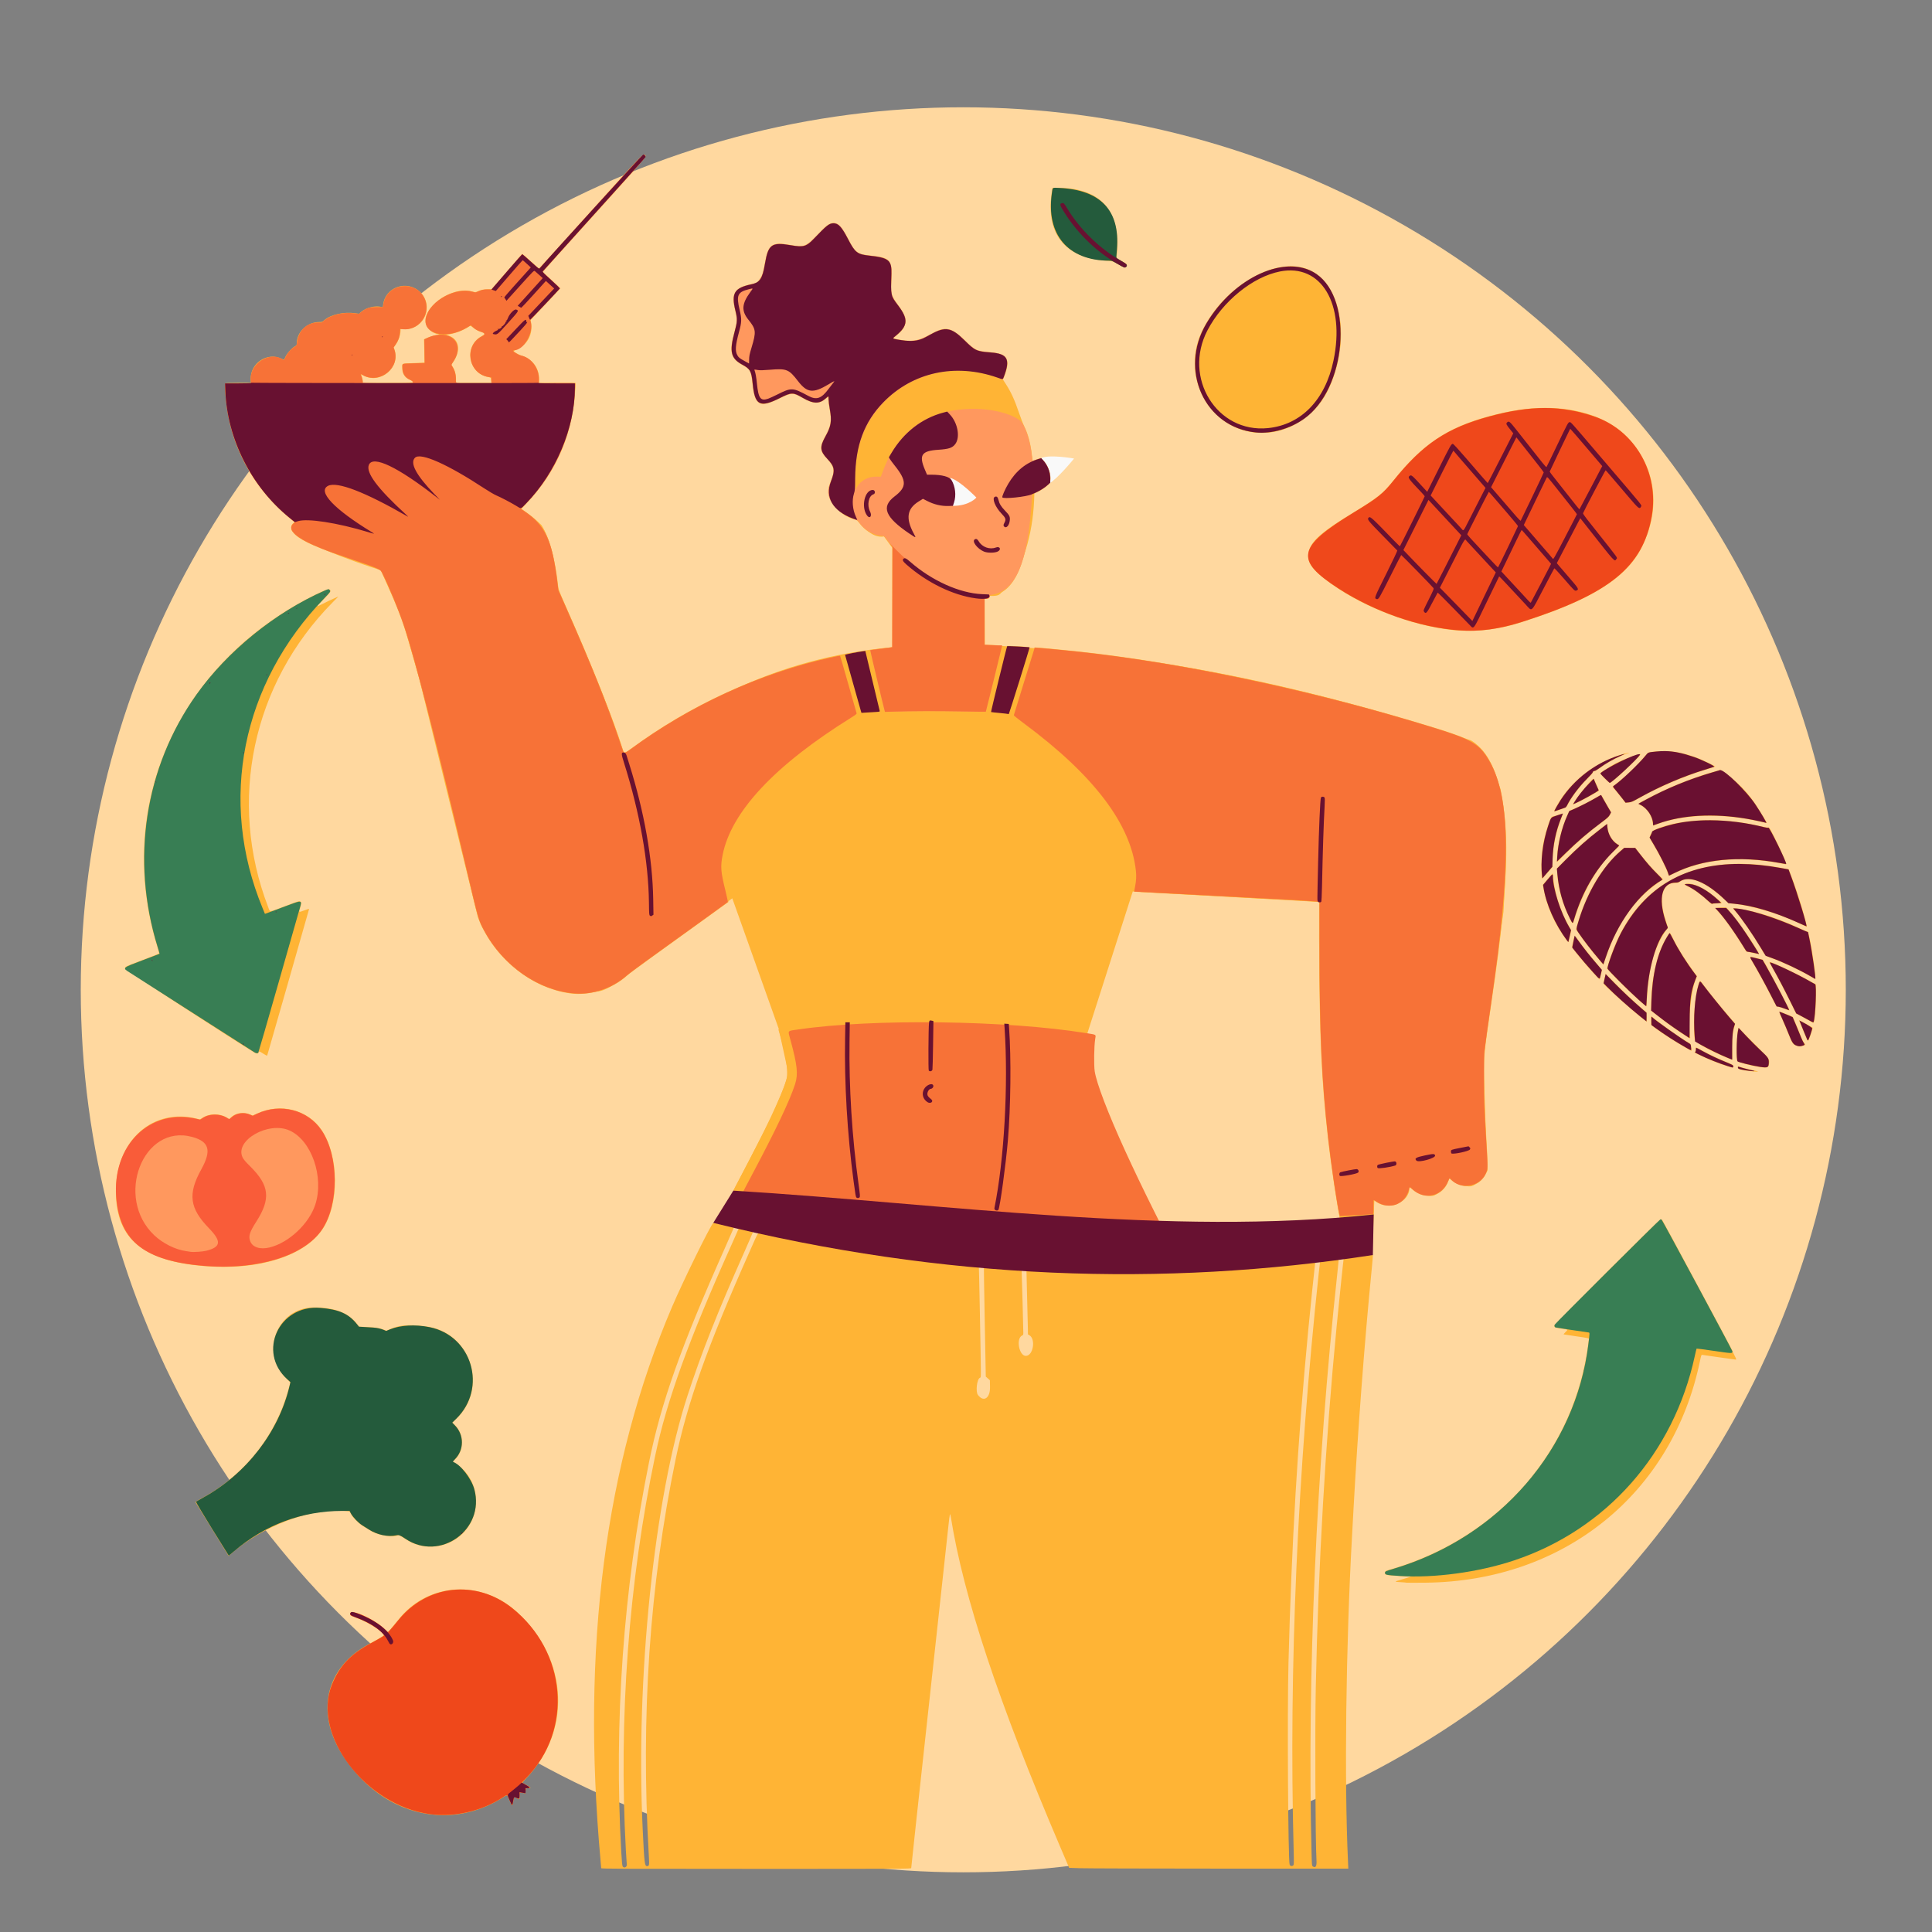 <?xml version="1.0" encoding="UTF-8" standalone="no"?>
<!-- Created with Inkscape (http://www.inkscape.org/) -->

<svg
   width="600"
   height="600"
   viewBox="0 0 158.75 158.75"
   version="1.1"
   id="svg1"
   xml:space="preserve"
   xmlns="http://www.w3.org/2000/svg"
   xmlns:svg="http://www.w3.org/2000/svg"><rect x="0" y="0" width="158.75" height="158.75" fill="#808080" stroke="none"/><defs
     id="defs1" /><g
     id="layer1"><circle
       style="opacity:1;fill:#ffd89f;fill-opacity:1;stroke-width:0.251"
       id="path1"
       cx="79.151"
       cy="81.331"
       r="72.515" /><path
       style="opacity:1;fill:#f9f9f9;fill-opacity:1;stroke:none;stroke-width:0.1;stroke-dasharray:none"
       d="m 85.46,37.677 c 0.67,-0.387 2.794,0 2.794,0 0,0 -1.318,1.636 -2.071,2.071"
       id="path139" /><path
       style="fill:#ffb435;fill-opacity:1"
       d="m 49.399,153.508 c 0,-0.031 -0.025,-0.334 -0.056,-0.673 -1.586,-17.427 0.375,-32.581 5.883,-45.461 0.903,-2.112 3.1,-6.587 3.383,-6.892 0.031,-0.033 1.707,0.315 1.707,0.354 0,0.013 -0.326,0.756 -0.724,1.651 -3.667,8.238 -5.267,12.754 -6.266,17.68 -2.106,10.396 -2.885,21.356 -2.275,32.051 0.044,0.769 0.075,1.085 0.115,1.147 0.114,0.179 0.372,0.044 0.335,-0.176 -0.009,-0.054 -0.042,-0.568 -0.074,-1.141 -0.6,-10.839 0.238,-22.125 2.412,-32.449 0.956,-4.541 2.754,-9.504 6.288,-17.362 0.295,-0.657 0.546,-1.224 0.557,-1.26 0.025,-0.082 1.112,0.074 1.212,0.175 0.012,0.012 -0.307,0.76 -0.709,1.662 -2.242,5.04 -3.53,8.292 -4.693,11.857 -2.742,8.401 -4.278,23.272 -3.684,35.652 0.134,2.794 0.16,3.014 0.356,3.014 0.185,0 0.193,-0.052 0.143,-0.923 -0.663,-11.41 0.068,-22.164 2.212,-32.531 0.957,-4.626 2.611,-9.268 6.072,-17.039 0.832,-1.867 0.658,-1.65 1.227,-1.537 4.81,0.952 11.155,1.836 16.573,2.308 0.558,0.049 1.021,0.095 1.029,0.104 0.016,0.017 0.176,8.22 0.175,8.988 -5.5e-4,0.443 -0.006,0.483 -0.074,0.504 -0.247,0.078 -0.374,1.134 -0.17,1.408 0.471,0.631 1.016,0.267 0.995,-0.663 l -0.012,-0.545 -0.168,-0.149 -0.168,-0.149 -0.088,-4.667 c -0.049,-2.567 -0.08,-4.676 -0.07,-4.686 0.016,-0.016 0.714,0.027 2.755,0.169 l 0.328,0.023 0.023,0.498 c 0.022,0.478 0.137,4.769 0.136,5.088 -2.5e-4,0.129 -0.016,0.162 -0.097,0.199 -0.521,0.237 -0.259,1.674 0.305,1.674 0.602,-3.1e-4 0.834,-1.386 0.284,-1.699 l -0.113,-0.064 -0.003,-0.417 c -0.001,-0.229 -0.033,-1.5 -0.07,-2.824 -0.037,-1.324 -0.063,-2.413 -0.057,-2.42 0.006,-0.007 0.561,0.014 1.235,0.048 7.121,0.356 14.399,0.235 21.524,-0.358 0.49,-0.041 0.914,-0.074 0.943,-0.074 0.041,-8e-5 0.047,0.041 0.027,0.187 -0.057,0.428 -0.411,3.864 -0.57,5.537 -0.859,9.009 -1.368,17.58 -1.621,27.312 -0.104,4.007 -0.032,16.302 0.098,16.584 0.054,0.118 0.212,0.144 0.298,0.049 0.055,-0.061 0.058,-0.192 0.028,-1.319 -0.396,-14.778 0.311,-30.968 2.071,-47.403 0.057,-0.532 0.107,-0.972 0.112,-0.978 0.014,-0.019 1.505,-0.162 1.521,-0.146 0.008,0.008 -0.045,0.567 -0.118,1.242 -1.721,15.904 -2.483,33.115 -2.111,47.696 0.022,0.873 0.029,0.945 0.098,0.995 0.223,0.163 0.333,-0.006 0.306,-0.469 -0.095,-1.637 -0.132,-10.714 -0.059,-14.242 0.207,-10.005 0.795,-20.189 1.71,-29.625 0.193,-1.99 0.57,-5.619 0.586,-5.64 0.015,-0.021 2.38,-0.275 2.397,-0.258 0.009,0.009 -0.036,0.551 -0.101,1.204 -0.581,5.861 -1.146,13.318 -1.499,19.8 -0.052,0.959 -0.104,1.897 -0.114,2.085 -0.505,9.059 -0.641,20.089 -0.33,26.782 l 0.025,0.55 -10.557,-0.003 c -5.806,-0.002 -10.968,-0.016 -11.469,-0.033 l -0.912,-0.03 -0.71,-1.662 c -5.078,-11.885 -7.967,-20.591 -9.011,-27.151 -0.067,-0.423 -0.088,-0.348 -0.201,0.713 -0.112,1.049 -0.957,8.813 -1.521,13.969 -0.2,1.824 -0.533,4.878 -0.741,6.785 -0.208,1.908 -0.387,3.545 -0.397,3.639 -0.078,0.676 -0.397,3.665 -0.397,3.721 0,0.068 -0.384,0.07 -12.737,0.07 -11.234,0 -12.737,-0.007 -12.737,-0.056 z m -13.618,-4.381 c -2.985,-0.246 -5.666,-1.941 -7.538,-4.767 -2.368,-3.575 -1.527,-7.345 2.07,-9.266 0.666,-0.356 1.182,-0.66 1.217,-0.718 0.124,-0.2 -1.275,-1.093 -2.278,-1.454 -0.443,-0.16 -0.475,-0.181 -0.475,-0.326 0,-0.444 1.942,0.418 2.81,1.247 l 0.289,0.276 0.224,-0.257 c 0.123,-0.141 0.423,-0.506 0.665,-0.81 2.428,-3.047 6.83,-3.286 9.785,-0.532 4.143,3.862 4.434,9.67 0.683,13.612 -0.259,0.272 -0.32,0.356 -0.277,0.382 0.03,0.019 0.186,0.107 0.348,0.196 0.324,0.179 0.355,0.219 0.171,0.22 -0.26,0.001 -0.294,0.028 -0.294,0.236 v 0.189 l -0.175,-0.026 c -0.097,-0.015 -0.197,-0.034 -0.222,-0.044 -0.06,-0.023 -0.094,0.103 -0.094,0.356 -2.8e-4,0.109 -0.007,0.199 -0.015,0.199 -0.008,0 -0.109,-0.042 -0.224,-0.093 l -0.21,-0.093 -0.067,0.358 c -0.084,0.446 -0.079,0.448 -0.303,-0.077 -0.219,-0.513 -0.152,-0.491 -0.609,-0.203 -1.666,1.05 -3.623,1.548 -5.48,1.395 z m 79.785,-19.082 c -0.021,-0.009 -0.24,-0.027 -0.487,-0.041 -0.506,-0.029 -0.513,-0.046 -0.075,-0.168 0.171,-0.047 0.45,-0.132 0.621,-0.187 l 0.311,-0.101 -0.886,-0.049 c -1.229,-0.068 -1.292,-0.084 -1.233,-0.319 0.02,-0.081 0.063,-0.109 0.242,-0.159 8.888,-2.496 15.189,-9.548 16.421,-18.376 0.043,-0.307 0.078,-0.589 0.078,-0.626 0,-0.059 -0.126,-0.085 -1.033,-0.215 -0.568,-0.081 -1.04,-0.154 -1.048,-0.16 -0.008,-0.007 0.064,-0.093 0.16,-0.191 0.214,-0.217 0.243,-0.193 -0.339,-0.282 -0.512,-0.078 -0.583,-0.107 -0.583,-0.237 0,-0.114 8.629,-8.742 8.743,-8.742 0.044,0 0.098,0.021 0.118,0.047 0.077,0.096 5.708,10.584 5.744,10.696 0.02,0.064 0.113,0.266 0.206,0.449 0.155,0.304 0.162,0.332 0.091,0.332 -0.043,0 -0.662,-0.086 -1.377,-0.19 -0.715,-0.105 -1.333,-0.194 -1.374,-0.199 -0.067,-0.008 -0.086,0.046 -0.181,0.503 -2.259,10.901 -11.177,18.107 -22.546,18.217 -0.844,0.008 -1.552,0.008 -1.573,-6.8e-4 z m 1.996,-1.124 c 7.814,-3.324 12.911,-10.131 13.758,-18.374 0.049,-0.481 0.05,-0.48 -0.201,-0.513 -0.178,-0.023 -0.179,-0.022 -0.197,0.099 -0.01,0.067 -0.054,0.378 -0.099,0.691 -1.169,8.283 -6.903,15.168 -15.011,18.021 -0.365,0.128 -0.698,0.249 -0.739,0.268 -0.048,0.021 0.3,0.035 0.935,0.037 l 1.01,0.003 z m 15.387,-23.781 c 2.073,-2.073 3.769,-3.792 3.769,-3.819 -1.7e-4,-0.068 -0.278,-0.599 -0.313,-0.599 -0.015,0 -1.843,1.815 -4.062,4.034 l -4.034,4.034 0.13,0.024 c 0.299,0.055 0.516,0.087 0.625,0.091 0.105,0.004 0.465,-0.344 3.885,-3.765 z M 17.443,125.675 c -0.74,-1.2 -1.359,-2.203 -1.374,-2.23 -0.02,-0.035 0.101,-0.117 0.417,-0.285 3.607,-1.911 6.257,-5.255 7.267,-9.172 l 0.103,-0.398 -0.392,-0.398 c -2.113,-2.148 -0.651,-5.763 2.331,-5.762 1.713,6.4e-4 2.841,0.442 3.568,1.395 l 0.142,0.186 0.629,0.027 c 0.704,0.03 1.058,0.086 1.392,0.221 l 0.227,0.091 0.227,-0.105 c 0.808,-0.373 1.57,-0.438 3.023,-0.256 3.685,0.462 5.173,5.07 2.46,7.622 l -0.299,0.281 0.215,0.211 c 0.788,0.776 0.772,2.122 -0.034,2.85 l -0.15,0.136 0.255,0.166 c 1.98,1.292 2.242,4.123 0.534,5.783 -1.214,1.18 -3.167,1.39 -4.552,0.488 -0.363,-0.236 -0.678,-0.409 -0.709,-0.39 -0.362,0.224 -1.648,0.024 -2.249,-0.35 -0.151,-0.094 -0.419,-0.256 -0.596,-0.361 -0.386,-0.228 -0.833,-0.665 -1.024,-1.001 l -0.133,-0.234 -0.243,-0.027 c -2.874,-0.316 -6.939,1.211 -9.594,3.606 l -0.095,0.086 z m 18.783,0.938 c 2.879,-0.747 3.431,-4.638 0.872,-6.144 -0.139,-0.082 -0.128,-0.064 0.125,0.204 2.007,2.131 0.618,5.892 -2.21,5.98 -0.149,0.005 -0.149,0.005 -0.038,0.036 0.192,0.053 0.922,0.009 1.251,-0.077 z m -3.912,-0.784 c 0.089,-0.089 -0.154,-0.158 -0.373,-0.106 -0.124,0.029 -0.277,0.056 -0.339,0.059 -0.113,0.006 -0.113,0.006 0.019,0.034 0.169,0.036 0.662,0.045 0.694,0.014 z m 4.31,-5.755 c 0,-0.03 0.092,-0.116 0.205,-0.191 1.003,-0.666 1.028,-2.091 0.046,-2.711 -0.296,-0.187 -0.327,-0.333 -0.099,-0.468 2.297,-1.357 2.207,-5.333 -0.154,-6.748 l -0.245,-0.147 0.346,0.355 c 1.76,1.808 1.602,4.716 -0.34,6.278 l -0.284,0.228 0.185,0.12 c 0.715,0.463 0.973,1.472 0.581,2.272 -0.139,0.283 -0.504,0.695 -0.66,0.745 -0.114,0.036 -0.092,0.065 0.144,0.196 0.252,0.139 0.274,0.145 0.274,0.071 z m -7.614,-10.918 0.128,-0.055 -0.345,-0.333 c -0.19,-0.183 -0.444,-0.39 -0.566,-0.459 l -0.221,-0.125 0.285,0.298 c 0.157,0.164 0.343,0.395 0.414,0.514 0.145,0.242 0.132,0.235 0.306,0.16 z m -11.927,-5.101 c -5.283,-0.364 -7.558,-2.217 -7.561,-6.159 -0.003,-4.208 3.061,-6.923 6.725,-5.959 0.185,0.049 0.19,0.048 0.374,-0.076 0.572,-0.385 1.402,-0.399 2.009,-0.033 l 0.211,0.127 0.086,-0.091 c 0.385,-0.409 1.025,-0.529 1.6,-0.299 l 0.241,0.097 0.319,-0.149 c 1.948,-0.913 4.187,-0.35 5.34,1.343 1.426,2.095 1.469,6.034 0.088,8.123 -1.44,2.179 -5.106,3.375 -9.431,3.077 z m -1.801,-2.945 c 0.471,-0.289 0.624,-0.882 0.227,-0.882 -0.406,0 -0.912,0.626 -0.711,0.879 0.093,0.118 0.294,0.119 0.483,0.003 z m 7.765,-0.346 c 0.081,-0.101 0.035,-0.397 -0.091,-0.578 -0.228,-0.329 -0.585,-0.477 -0.713,-0.296 -0.267,0.381 0.515,1.231 0.803,0.873 z m -9.538,-0.962 c 0.077,-0.022 0.191,-0.085 0.253,-0.139 0.404,-0.355 -0.207,-0.675 -0.754,-0.395 -0.611,0.314 -0.213,0.738 0.501,0.534 z m 11.204,-0.088 c 0.286,-0.201 -0.159,-0.663 -0.65,-0.675 -0.518,-0.013 -0.548,0.41 -0.046,0.644 0.23,0.107 0.566,0.122 0.696,0.031 z m -1.167,-1.309 c 0.529,-0.122 0.551,-0.547 0.033,-0.643 -0.183,-0.034 -0.495,0.016 -0.629,0.101 -0.444,0.281 -0.005,0.681 0.596,0.542 z m -8.823,-0.549 c 0.309,-0.105 0.402,-0.295 0.228,-0.469 -0.324,-0.324 -1.218,-0.086 -1.087,0.289 0.076,0.216 0.496,0.304 0.859,0.18 z m -0.659,-1.296 c 0.189,-0.161 0.08,-0.4 -0.263,-0.579 -0.455,-0.237 -0.956,-0.019 -0.734,0.32 0.177,0.271 0.794,0.431 0.997,0.259 z m 10.604,-0.103 c 0.327,-0.098 0.518,-0.357 0.376,-0.513 -0.155,-0.171 -0.551,-0.192 -0.841,-0.044 -0.591,0.302 -0.21,0.758 0.464,0.557 z m -9.119,-0.664 c 0.302,-0.302 -0.382,-1.167 -0.737,-0.933 -0.248,0.163 0.002,0.736 0.415,0.95 0.152,0.079 0.231,0.075 0.322,-0.016 z m 7.107,-0.484 c 0.186,-0.13 0.399,-0.436 0.399,-0.574 0,-0.342 -0.365,-0.357 -0.714,-0.028 -0.498,0.469 -0.229,0.983 0.315,0.602 z m 69.409,4.954 c -10.003,-0.163 -20.319,-0.919 -30.227,-2.215 -0.863,-0.113 -1.573,-0.21 -1.579,-0.216 -0.006,-0.006 0.305,-0.599 0.689,-1.319 1.816,-3.398 3.306,-6.557 3.657,-7.752 0.202,-0.689 -0.03,-2.204 -0.632,-4.117 -0.022,-0.069 -0.062,-0.06 0.93,-0.205 5.717,-0.836 16.054,-0.756 22.669,0.174 0.593,0.083 1.679,0.264 1.699,0.282 0.007,0.006 -0.018,0.248 -0.055,0.536 -0.094,0.734 -0.094,2.127 4e-5,2.629 0.271,1.45 2.013,5.549 4.534,10.672 0.418,0.848 0.759,1.549 0.759,1.558 0,0.008 -0.158,0.012 -0.351,0.009 -0.193,-0.003 -1.135,-0.019 -2.094,-0.035 z m 18.003,-0.354 c -0.136,-0.384 -0.701,-4.159 -0.941,-6.295 C 108.581,88.78 108.414,85.141 108.406,77.972 l -0.004,-3.814 -0.102,-0.045 c -0.067,-0.029 -2.708,-0.182 -7.594,-0.438 -4.121,-0.216 -7.499,-0.399 -7.507,-0.407 -0.008,-0.008 0.021,-0.21 0.064,-0.449 0.662,-3.657 -2.686,-8.552 -9.15,-13.377 -0.453,-0.338 -0.824,-0.625 -0.824,-0.636 0,-0.02 1.711,-5.596 1.721,-5.61 0.014,-0.018 2.424,0.206 3.586,0.333 8.296,0.906 17.937,2.906 27.217,5.646 3.417,1.009 4.564,1.414 5.226,1.844 2.411,1.567 3.208,6.325 2.41,14.379 -0.194,1.953 -0.396,3.52 -0.927,7.165 -0.595,4.087 -0.588,4.021 -0.583,5.989 0.004,1.558 0.053,2.781 0.209,5.288 0.044,0.709 0.083,1.52 0.085,1.802 l 0.004,0.513 -0.142,0.288 c -0.542,1.098 -1.807,1.353 -2.785,0.562 l -0.223,-0.181 -0.068,0.195 c -0.453,1.298 -1.876,1.644 -2.965,0.72 -0.217,-0.184 -0.242,-0.197 -0.243,-0.119 -0.011,1.218 -1.766,1.895 -2.804,1.082 l -0.095,-0.074 -0.019,0.582 -0.019,0.582 -1.061,0.062 c -1.689,0.098 -1.731,0.1 -1.747,0.055 z M 143.846,88.018 c -0.747,-0.079 -1.022,-0.155 -1.035,-0.285 l -0.011,-0.118 0.372,0.111 c 0.204,0.061 0.61,0.16 0.902,0.22 0.571,0.118 0.48,0.147 -0.227,0.072 z m -1.865,-0.397 c -0.723,-0.22 -1.694,-0.612 -2.456,-0.992 -0.324,-0.162 -0.307,-0.145 -0.229,-0.223 0.045,-0.045 0.06,-0.109 0.051,-0.21 -0.008,-0.08 -0.008,-0.146 -10e-4,-0.146 0.007,0 0.216,0.112 0.464,0.248 0.633,0.348 1.378,0.701 2.035,0.965 0.443,0.178 0.564,0.242 0.574,0.303 0.029,0.188 0.009,0.19 -0.437,0.055 z m 2.521,0.039 c -0.628,-0.098 -1.637,-0.364 -1.736,-0.458 -0.133,-0.126 -0.05,-2.591 0.091,-2.733 0.009,-0.009 0.131,0.108 0.271,0.261 0.14,0.153 0.684,0.705 1.21,1.226 1.028,1.019 1.074,1.082 1.03,1.402 -0.053,0.39 -0.129,0.416 -0.867,0.301 z m -2.627,-0.761 c -1.333,-0.551 -2.578,-1.24 -2.611,-1.445 -0.181,-1.128 -0.023,-3.539 0.298,-4.549 0.116,-0.366 0.12,-0.368 0.288,-0.133 0.403,0.562 1.49,1.91 2.26,2.802 l 0.463,0.537 -0.091,0.36 c -0.131,0.515 -0.185,1.211 -0.155,1.968 0.014,0.349 0.012,0.634 -0.005,0.634 -0.017,-7.1e-4 -0.218,-0.079 -0.448,-0.174 z M 21.639,86.581 c -0.331,-0.212 -0.352,-0.218 -0.385,-0.115 -0.039,0.122 -0.158,0.131 -0.333,0.026 -1.741,-1.042 -10.624,-6.815 -10.634,-6.911 -0.016,-0.155 -0.069,-0.129 1.442,-0.697 0.745,-0.28 1.355,-0.527 1.355,-0.55 2.4e-4,-0.023 -0.075,-0.29 -0.168,-0.593 -3.427,-11.251 1.411,-22.616 12.091,-28.402 1.146,-0.621 1.948,-0.974 2.057,-0.905 0.168,0.105 0.11,0.209 -0.43,0.764 -0.697,0.717 -0.696,0.714 -0.141,0.431 0.262,-0.133 0.664,-0.326 0.895,-0.429 l 0.42,-0.187 -0.479,0.485 c -6.603,6.693 -8.64,16.338 -5.29,25.047 0.164,0.426 0.017,0.434 1.355,-0.073 1.274,-0.484 1.213,-0.467 1.309,-0.36 0.067,0.074 0.067,0.087 -0.034,0.441 -0.126,0.448 -0.148,0.432 0.337,0.249 0.324,-0.122 0.4,-0.14 0.386,-0.09 -0.159,0.586 -3.417,11.979 -3.435,12.012 -0.018,0.033 -0.113,-0.009 -0.32,-0.142 z m -9.082,-7.07 c 0.634,-0.24 1.266,-0.48 1.404,-0.532 l 0.251,-0.095 -0.166,-0.52 c -3.384,-10.597 0.731,-21.514 10.393,-27.576 0.324,-0.203 0.644,-0.433 0.711,-0.511 0.067,-0.078 0.306,-0.351 0.531,-0.606 0.462,-0.525 0.48,-0.521 -0.368,-0.073 -10.705,5.645 -15.492,17.065 -11.919,28.432 0.193,0.613 0.301,0.514 -1.162,1.063 -1.332,0.5 -1.362,0.512 -1.339,0.535 0.032,0.032 0.467,0.315 0.488,0.318 0.012,0.002 0.541,-0.194 1.175,-0.434 z m 11.047,-4.177 0.493,-0.186 0.089,-0.275 c 0.049,-0.151 0.079,-0.285 0.067,-0.297 -0.019,-0.019 -1.304,0.448 -1.755,0.638 l -0.159,0.067 0.1,0.226 0.1,0.226 0.286,-0.107 c 0.158,-0.059 0.508,-0.19 0.779,-0.292 z m 114.982,10.793 c -1.126,-0.626 -2.966,-1.861 -2.928,-1.965 0.01,-0.028 0.019,-0.186 0.019,-0.352 v -0.301 l 0.37,0.287 c 0.816,0.634 1.927,1.411 2.654,1.855 0.166,0.101 0.238,0.169 0.24,0.225 0.002,0.044 0.015,0.169 0.031,0.279 0.016,0.109 0.027,0.199 0.026,0.199 -0.001,-1.4e-4 -0.186,-0.102 -0.411,-0.227 z m 8.975,-0.223 c -0.243,-0.112 -0.309,-0.218 -0.623,-0.994 -0.163,-0.404 -0.401,-0.964 -0.528,-1.244 -0.29,-0.638 -0.321,-0.621 0.493,-0.281 l 0.403,0.168 0.289,0.674 c 0.159,0.371 0.341,0.818 0.405,0.993 0.064,0.176 0.166,0.383 0.227,0.46 0.139,0.174 0.141,0.162 -0.041,0.235 -0.2,0.08 -0.437,0.076 -0.625,-0.011 z m 0.933,-0.467 c -0.029,-0.046 -0.15,-0.332 -0.27,-0.635 -0.12,-0.303 -0.261,-0.649 -0.315,-0.769 l -0.097,-0.217 0.185,0.094 c 0.174,0.088 0.911,0.506 0.943,0.534 0.035,0.031 -0.323,1.077 -0.368,1.077 -0.014,0 -0.05,-0.038 -0.078,-0.084 z M 138.425,85.059 c -0.77,-0.498 -1.553,-1.065 -2.417,-1.752 l -0.332,-0.263 1.6e-4,-0.459 c 7.1e-4,-2.132 0.465,-4.205 1.232,-5.5 0.326,-0.55 0.275,-0.546 0.524,-0.037 0.403,0.826 0.892,1.619 1.653,2.682 l 0.347,0.484 -0.138,0.368 c -0.376,1.005 -0.609,3.529 -0.423,4.586 0.036,0.206 0.045,0.208 -0.446,-0.11 z m 10.311,-1.157 c -0.125,-0.075 -0.434,-0.245 -0.687,-0.379 l -0.46,-0.242 -0.61,-1.222 c -0.335,-0.672 -0.832,-1.622 -1.104,-2.112 -0.272,-0.49 -0.494,-0.895 -0.494,-0.899 0,-0.109 2.262,0.951 3.29,1.542 0.256,0.147 0.48,0.268 0.496,0.268 0.135,0 0.025,2.694 -0.129,3.137 -0.024,0.068 -0.05,0.06 -0.303,-0.092 z m -13.97,-0.38 c -0.896,-0.716 -2.729,-2.358 -2.98,-2.669 -0.033,-0.041 -0.021,-0.145 0.052,-0.443 l 0.095,-0.389 0.82,0.826 c 0.754,0.759 1.445,1.403 2.223,2.074 l 0.303,0.261 0.023,0.382 c 0.013,0.21 0.021,0.385 0.018,0.389 -0.003,0.004 -0.252,-0.19 -0.554,-0.431 z m 12.096,-0.549 c -0.247,-0.106 -0.728,-0.259 -0.816,-0.259 -0.062,-1e-4 -0.146,-0.137 -0.426,-0.692 -0.439,-0.87 -0.93,-1.778 -1.454,-2.691 -0.361,-0.628 -0.399,-0.711 -0.326,-0.711 0.075,9e-5 0.974,0.216 0.997,0.239 0.148,0.148 2.253,4.134 2.205,4.176 -0.007,0.006 -0.088,-0.022 -0.181,-0.062 z m -12.115,-0.725 c -0.579,-0.506 -1.939,-1.828 -2.406,-2.34 l -0.295,-0.323 0.132,-0.435 c 1.939,-6.417 6.949,-9.189 14.161,-7.837 l 0.635,0.119 0.118,0.305 c 0.343,0.885 0.744,2.076 1.014,3.016 0.182,0.632 0.38,1.403 0.361,1.403 -0.01,0 -0.115,-0.049 -0.234,-0.109 -1.746,-0.88 -4.125,-1.617 -5.774,-1.79 l -0.431,-0.045 -0.455,-0.416 c -1.525,-1.392 -2.812,-1.881 -3.546,-1.35 -0.13,0.094 -0.184,0.108 -0.408,0.108 -1.067,0 -1.358,1.252 -0.73,3.146 0.138,0.417 0.17,0.556 0.134,0.578 -0.026,0.015 -0.15,0.186 -0.275,0.379 -0.839,1.298 -1.285,2.956 -1.414,5.26 -0.024,0.427 -0.047,0.781 -0.051,0.785 -0.004,0.004 -0.245,-0.2 -0.536,-0.455 z m -87.963,-0.634 c -2.889,-0.402 -5.711,-2.526 -7.143,-5.377 -0.318,-0.632 -0.388,-0.876 -1.045,-3.644 -3.146,-13.237 -4.674,-19.148 -5.629,-21.778 -0.395,-1.089 -1.002,-2.533 -1.474,-3.51 l -0.212,-0.44 -0.256,-0.117 c -0.391,-0.179 -0.544,-0.235 -2.006,-0.731 -2.946,-1 -4.142,-1.521 -4.75,-2.072 -0.399,-0.361 -0.456,-0.751 -0.143,-0.978 l 0.086,-0.062 -0.149,-0.12 c -3.406,-2.746 -5.303,-6.368 -5.557,-10.609 -0.021,-0.352 -0.029,-0.657 -0.016,-0.677 0.013,-0.021 0.45,-0.036 1.072,-0.036 l 1.05,8.5e-5 -0.013,-0.264 c -0.065,-1.363 1.376,-2.317 2.576,-1.705 0.085,0.043 0.158,0.073 0.162,0.067 0.004,-0.007 0.065,-0.131 0.135,-0.275 0.14,-0.29 0.522,-0.705 0.769,-0.835 0.129,-0.068 0.142,-0.09 0.142,-0.229 0,-0.947 0.856,-1.762 1.85,-1.762 0.229,0 0.251,-0.008 0.417,-0.154 0.52,-0.457 1.621,-0.704 2.542,-0.569 l 0.313,0.046 0.148,-0.134 c 0.421,-0.38 1.207,-0.571 1.728,-0.419 0.072,0.021 0.082,0.005 0.101,-0.179 0.153,-1.458 1.954,-2.09 3.031,-1.063 1.159,1.106 0.392,3.043 -1.211,3.057 l -0.388,0.003 -8.5e-4,0.114 c -0.003,0.367 -0.19,0.891 -0.428,1.202 l -0.137,0.179 0.059,0.162 c 0.525,1.454 -1.097,2.872 -2.491,2.177 l -0.251,-0.125 0.071,0.201 c 0.039,0.111 0.071,0.27 0.071,0.353 v 0.153 h 2.047 c 2.32,0 2.348,-0.004 1.804,-0.264 -0.421,-0.201 -0.605,-0.497 -0.608,-0.974 -0.002,-0.393 -0.09,-0.356 0.934,-0.392 0.486,-0.017 0.889,-0.033 0.895,-0.034 0.006,-0.002 -5.4e-4,-0.434 -0.015,-0.96 l -0.026,-0.957 0.148,-0.071 c 0.237,-0.114 0.653,-0.248 0.854,-0.274 0.184,-0.024 0.295,-0.09 0.152,-0.09 -0.313,0 -0.811,-0.361 -0.953,-0.689 -0.576,-1.34 1.987,-3.284 3.714,-2.817 0.314,0.085 0.314,0.085 0.607,-0.042 0.201,-0.087 0.32,-0.111 0.647,-0.127 l 0.401,-0.02 1.244,-1.44 c 0.684,-0.792 1.249,-1.447 1.255,-1.454 0.006,-0.007 0.315,0.261 0.686,0.597 0.371,0.336 0.685,0.611 0.698,0.611 0.013,0 1.916,-2.097 4.228,-4.661 4.132,-4.581 4.305,-4.764 4.446,-4.676 0.201,0.126 0.697,-0.444 -7.35,8.459 -0.552,0.611 -1.009,1.124 -1.015,1.139 -0.006,0.015 0.314,0.321 0.711,0.681 0.397,0.359 0.721,0.665 0.72,0.68 -4e-4,0.015 -0.547,0.606 -1.214,1.313 l -1.214,1.286 0.03,0.173 c 0.167,0.972 -0.243,1.799 -1.097,2.212 -0.182,0.088 -0.327,0.171 -0.322,0.185 0.021,0.066 0.43,0.299 0.624,0.355 0.9,0.26 1.469,1.024 1.46,1.961 l -0.003,0.294 h 1.5 1.5 l -0.026,0.521 c -0.179,3.598 -1.508,6.71 -4.006,9.379 l -0.414,0.442 0.384,0.274 c 0.579,0.413 1.049,0.822 1.238,1.077 0.617,0.83 1.175,2.848 1.394,5.043 0.023,0.233 0.107,0.448 0.689,1.763 2.075,4.693 3.868,9.2 4.62,11.613 0.109,0.349 0.12,0.346 0.864,-0.196 4.508,-3.29 9.736,-5.751 15.085,-7.101 1.042,-0.263 1.897,-0.449 1.923,-0.418 0.026,0.03 1.362,4.748 1.36,4.803 -7.7e-4,0.02 -0.225,0.173 -0.499,0.34 -5.989,3.647 -9.807,7.734 -10.508,11.246 -0.199,0.996 -0.169,1.375 0.24,2.997 l 0.217,0.861 -1.936,1.397 c -1.065,0.768 -2.891,2.085 -4.058,2.926 -1.168,0.841 -2.208,1.608 -2.312,1.705 -1.211,1.124 -3.098,1.711 -4.757,1.481 z M 25.332,31.265 c -0.393,-0.521 -0.497,-0.988 -0.321,-1.432 l 0.053,-0.133 -0.192,-0.205 c -0.106,-0.113 -0.246,-0.321 -0.313,-0.464 -0.145,-0.311 -0.121,-0.308 -0.403,-0.047 -0.412,0.382 -0.566,0.779 -0.382,0.988 0.252,0.287 0.417,0.759 0.417,1.193 0,0.311 -0.045,0.292 0.693,0.295 l 0.598,0.003 z m 15.031,0.081 c -0.013,-0.065 -0.024,-0.164 -0.024,-0.219 0,-0.093 -0.018,-0.104 -0.228,-0.144 -1.671,-0.318 -2.022,-2.593 -0.52,-3.368 0.139,-0.072 0.211,-0.131 0.199,-0.163 -0.011,-0.028 -0.019,-0.064 -0.019,-0.081 0,-0.017 -0.079,-0.05 -0.175,-0.074 -0.238,-0.06 -0.49,-0.192 -0.733,-0.384 -0.164,-0.13 -0.214,-0.152 -0.263,-0.118 -0.5,0.353 -1.391,0.682 -1.861,0.689 -0.118,0.002 -0.106,0.011 0.118,0.087 0.881,0.3 1.04,1.207 0.381,2.178 l -0.152,0.224 0.112,0.167 c 0.174,0.261 0.27,0.608 0.272,0.992 l 0.002,0.332 h 1.458 1.458 z m 3.554,0.033 c 0.138,-0.514 -0.232,-1.339 -0.731,-1.632 -0.146,-0.085 -0.145,-0.081 0.016,0.239 0.16,0.318 0.309,0.816 0.342,1.144 0.034,0.334 0.035,0.335 0.202,0.335 0.122,0 0.152,-0.015 0.171,-0.085 z m -14.942,-1.554 c -0.04,-0.108 -0.061,-0.295 -0.062,-0.563 l -0.002,-0.402 -0.417,-0.023 c -0.229,-0.013 -0.451,-0.032 -0.493,-0.044 -0.063,-0.018 -0.095,0.02 -0.191,0.226 l -0.115,0.247 0.134,0.043 c 0.211,0.068 0.774,0.366 0.995,0.528 0.11,0.081 0.203,0.148 0.206,0.149 0.003,9.28e-4 -0.022,-0.071 -0.055,-0.159 z m 13.431,-1.498 c 0.559,-0.281 0.891,-0.817 0.891,-1.437 0,-0.307 0.061,-0.348 -0.745,0.5 l -0.685,0.721 0.099,0.179 c 0.111,0.2 0.116,0.201 0.44,0.038 z m -10.048,-0.477 c 0.13,-0.256 0.151,-0.336 0.166,-0.612 l 0.017,-0.317 -0.151,-0.077 c -0.375,-0.191 -0.643,-0.531 -0.875,-1.112 -0.115,-0.287 -1.041,-0.233 -1.492,0.088 l -0.117,0.083 0.166,0.066 c 0.698,0.278 1.127,0.758 1.162,1.303 l 0.017,0.268 0.204,0.09 c 0.112,0.049 0.311,0.189 0.441,0.311 0.289,0.269 0.278,0.271 0.462,-0.092 z m 10.027,-0.83 c 0.418,-0.443 0.76,-0.816 0.76,-0.83 0,-0.055 -0.336,-0.475 -0.428,-0.536 l -0.099,-0.065 -0.85,0.938 -0.85,0.938 0.171,0.068 c 0.094,0.037 0.241,0.117 0.327,0.178 0.086,0.061 0.168,0.112 0.183,0.112 0.015,9.3e-4 0.369,-0.361 0.787,-0.804 z m -1.854,0.33 c 0.043,-0.051 0.029,-0.055 -0.119,-0.033 -0.254,0.039 -0.312,0.089 -0.105,0.09 0.113,7.4e-4 0.193,-0.02 0.224,-0.057 z m 4.258,-2.874 c 0.39,-0.414 0.705,-0.767 0.699,-0.783 -0.019,-0.051 -0.613,-0.569 -0.641,-0.559 -0.014,0.005 -0.462,0.494 -0.996,1.086 l -0.97,1.076 0.164,0.157 c 0.09,0.086 0.21,0.227 0.267,0.313 l 0.103,0.156 0.332,-0.347 c 0.183,-0.191 0.651,-0.685 1.042,-1.1 z m -2.688,1.123 c 0.202,-0.221 0.198,-0.229 -0.131,-0.289 l -0.133,-0.024 -2.2e-4,0.302 c -1.6e-4,0.222 0.011,0.29 0.041,0.256 0.023,-0.025 0.123,-0.135 0.223,-0.245 z m 1.459,-1.616 c 0.543,-0.602 0.988,-1.108 0.988,-1.124 0,-0.041 -0.626,-0.606 -0.668,-0.603 -0.03,0.002 -1.981,2.145 -2.153,2.366 -0.129,0.165 -0.042,0.268 0.269,0.322 0.142,0.024 0.31,0.068 0.372,0.096 0.173,0.079 0.141,0.107 1.192,-1.057 z m -1.041,-0.806 1.085,-1.2 -0.273,-0.25 c -0.15,-0.138 -0.3,-0.269 -0.334,-0.292 -0.051,-0.036 -2.141,2.294 -2.192,2.443 -0.005,0.014 0.076,0.076 0.18,0.138 0.104,0.062 0.243,0.168 0.31,0.237 0.066,0.069 0.125,0.125 0.13,0.125 0.005,0 0.497,-0.54 1.094,-1.2 z m 88.556,56.92 c -0.79,-0.83 -1.93,-2.218 -1.896,-2.309 0.012,-0.031 0.057,-0.236 0.1,-0.455 0.102,-0.518 0.084,-0.515 0.409,-0.066 0.432,0.597 0.973,1.282 1.476,1.867 0.251,0.292 0.456,0.556 0.455,0.588 -3.4e-4,0.031 -0.038,0.217 -0.085,0.413 l -0.084,0.356 z m 17.718,0.146 c -0.828,-0.494 -2.228,-1.154 -3.197,-1.509 -0.572,-0.209 -0.493,-0.136 -0.936,-0.871 -0.709,-1.176 -1.44,-2.236 -2.024,-2.934 -0.303,-0.362 -0.334,-0.334 0.281,-0.245 1.503,0.218 3.205,0.775 5.136,1.68 0.208,0.098 0.409,0.18 0.446,0.183 0.077,0.006 0.094,0.062 0.232,0.747 0.255,1.263 0.505,3.152 0.417,3.143 -0.018,-0.002 -0.179,-0.09 -0.356,-0.195 z m -17.498,-1.515 c -0.674,-0.805 -1.138,-1.408 -1.6,-2.08 l -0.198,-0.287 0.149,-0.509 c 0.744,-2.536 1.986,-4.617 3.576,-5.995 l 0.221,-0.192 0.464,-0.004 0.464,-0.004 0.244,0.322 c 0.484,0.637 1.171,1.43 1.603,1.847 l 0.44,0.426 -0.285,0.192 c -1.977,1.334 -3.442,3.374 -4.376,6.094 l -0.251,0.731 z m 12.677,-0.443 -0.48,-0.099 -0.404,-0.643 c -0.706,-1.124 -1.228,-1.855 -1.818,-2.544 l -0.322,-0.376 0.141,-0.026 c 0.077,-0.014 0.279,-0.027 0.448,-0.028 l 0.307,-0.002 0.303,0.351 c 0.705,0.817 1.933,2.584 2.358,3.393 0.054,0.102 0.096,0.104 -0.533,-0.025 z m -15.4,-1.253 c -0.922,-1.313 -1.464,-2.567 -1.746,-4.04 l -0.055,-0.286 0.405,-0.474 0.405,-0.474 0.046,0.417 c 0.156,1.396 0.627,2.799 1.369,4.079 l 0.11,0.19 -0.105,0.462 c -0.058,0.254 -0.111,0.482 -0.12,0.507 -0.008,0.024 -0.149,-0.146 -0.312,-0.379 z m 0.362,-1.679 c -0.566,-1.156 -0.904,-2.4 -0.976,-3.591 l -0.024,-0.399 0.537,-0.556 c 0.889,-0.921 2.082,-1.976 3.131,-2.77 l 0.455,-0.344 0.025,0.252 c 0.059,0.586 0.359,1.116 0.793,1.396 0.234,0.152 0.238,0.133 -0.084,0.418 -1.439,1.274 -2.722,3.437 -3.431,5.784 -0.133,0.441 -0.112,0.45 -0.425,-0.19 z m 11.386,-1.342 c -0.522,-0.495 -1.169,-0.956 -1.686,-1.204 -0.296,-0.142 -0.296,-0.161 0.004,-0.194 0.588,-0.065 1.586,0.453 2.559,1.328 l 0.295,0.265 -0.377,0.023 c -0.208,0.013 -0.403,0.033 -0.434,0.046 -0.037,0.015 -0.163,-0.078 -0.36,-0.265 z m -13.648,-2.235 c -0.036,-0.573 0.002,-1.585 0.078,-2.099 0.156,-1.05 0.634,-2.578 0.805,-2.578 0.038,0 0.247,-0.06 0.463,-0.132 0.466,-0.157 0.442,-0.167 0.318,0.135 -0.478,1.166 -0.772,2.595 -0.772,3.757 v 0.379 l -0.367,0.423 c -0.202,0.233 -0.396,0.455 -0.432,0.493 -0.062,0.067 -0.067,0.049 -0.093,-0.379 z m 10.352,-0.104 c -0.152,-0.429 -0.628,-1.372 -1.083,-2.147 -0.214,-0.365 -0.389,-0.68 -0.387,-0.701 0.011,-0.194 0.23,-0.559 0.375,-0.624 2.126,-0.952 5.559,-1.07 8.769,-0.301 0.261,0.062 0.523,0.108 0.584,0.102 0.107,-0.011 0.119,0.007 0.445,0.652 0.623,1.235 1.129,2.404 1.027,2.373 -0.17,-0.052 -1.177,-0.22 -1.721,-0.288 -2.845,-0.352 -5.406,0.002 -7.502,1.037 l -0.4,0.198 z m -9.081,-1.132 c 0,-0.973 0.379,-2.571 0.843,-3.555 l 0.17,-0.36 0.47,-0.204 c 0.534,-0.232 1.168,-0.558 1.715,-0.882 0.458,-0.272 0.404,-0.278 0.595,0.073 0.088,0.162 0.269,0.475 0.401,0.697 0.281,0.469 0.27,0.417 0.137,0.666 -0.086,0.162 -0.181,0.251 -0.553,0.521 -1.011,0.733 -2.009,1.587 -3.01,2.575 l -0.768,0.757 z m 7.853,-2.982 c -0.089,-0.584 -0.463,-1.122 -0.967,-1.391 -0.262,-0.14 -0.318,-0.085 0.573,-0.561 1.752,-0.935 3.83,-1.765 5.619,-2.244 0.136,-0.036 0.265,-0.08 0.288,-0.098 0.072,-0.055 0.784,0.465 1.366,0.997 0.579,0.53 1.033,1.048 1.476,1.683 0.267,0.383 1.045,1.655 1.025,1.675 -0.006,0.006 -0.235,-0.04 -0.509,-0.103 -3.119,-0.721 -6.314,-0.638 -8.545,0.221 l -0.283,0.109 z m -8.019,-1.073 c 1.092,-2.155 3.211,-3.856 5.66,-4.544 0.38,-0.107 0.579,-0.131 0.28,-0.034 -0.626,0.203 -1.547,0.687 -2.203,1.159 -0.215,0.154 -0.414,0.28 -0.442,0.28 -0.095,0 -0.171,0.045 -0.171,0.102 0,0.031 -0.235,0.298 -0.522,0.593 -0.672,0.691 -1.202,1.395 -1.581,2.1 -0.115,0.214 -0.125,0.22 -0.794,0.45 -0.346,0.119 -0.342,0.121 -0.226,-0.107 z m 1.534,-0.512 c 0.37,-0.618 1.489,-1.982 1.625,-1.982 0.015,0 0.099,0.166 0.188,0.37 0.089,0.203 0.184,0.422 0.213,0.486 l 0.052,0.117 -0.351,0.214 c -0.379,0.231 -1.233,0.683 -1.591,0.841 l -0.222,0.098 z m 4.011,-0.32 c -0.132,-0.174 -0.371,-0.472 -0.531,-0.663 l -0.291,-0.346 0.423,-0.339 c 0.812,-0.65 1.622,-1.44 2.277,-2.218 0.235,-0.279 0.212,-0.269 0.799,-0.333 1.133,-0.123 2.266,0.054 3.531,0.552 0.459,0.181 1.434,0.656 1.405,0.685 -0.009,0.009 -0.321,0.108 -0.694,0.221 -1.896,0.574 -4.016,1.484 -5.685,2.44 -0.408,0.234 -0.487,0.265 -0.725,0.289 l -0.267,0.027 z m -1.466,-1.692 c -0.214,-0.215 -0.38,-0.407 -0.367,-0.427 0.048,-0.078 0.949,-0.647 1.336,-0.844 0.62,-0.315 1.909,-0.789 1.975,-0.725 0.086,0.083 -2.196,2.232 -2.516,2.37 -0.021,0.009 -0.213,-0.159 -0.428,-0.374 z m -49.288,-5.317 c -0.115,-0.017 -0.419,-0.047 -0.675,-0.067 -0.257,-0.02 -0.473,-0.043 -0.481,-0.05 -0.008,-0.008 0.154,-0.696 0.358,-1.53 0.204,-0.834 0.504,-2.058 0.666,-2.72 l 0.294,-1.204 0.194,-3e-4 c 0.41,-6.4e-4 1.691,0.091 1.691,0.121 0,0.017 -0.367,1.23 -0.817,2.694 -0.449,1.464 -0.826,2.692 -0.837,2.729 -0.021,0.072 -0.066,0.075 -0.394,0.026 z m -11.927,-0.497 c -0.065,-0.236 -0.369,-1.314 -0.676,-2.395 -0.306,-1.081 -0.55,-1.973 -0.54,-1.982 0.025,-0.025 1.465,-0.28 1.583,-0.28 h 0.104 l 0.217,0.9 c 0.119,0.495 0.391,1.62 0.604,2.501 l 0.387,1.6 -0.155,0.019 c -0.085,0.01 -0.436,0.029 -0.78,0.042 l -0.626,0.023 z m 9.33,0.34 c -0.459,-0.018 -2.284,-0.028 -4.057,-0.022 l -3.223,0.011 -0.609,-2.521 c -0.592,-2.452 -0.606,-2.522 -0.529,-2.548 0.067,-0.023 0.599,-0.092 1.548,-0.203 l 0.218,-0.025 v -4.124 -4.124 l -0.139,-0.165 c -0.076,-0.091 -0.229,-0.286 -0.338,-0.434 l -0.2,-0.269 -0.259,-0.025 c -0.683,-0.065 -1.302,-0.434 -1.757,-1.046 -0.136,-0.183 -0.223,-0.265 -0.299,-0.28 -1.114,-0.223 -2.261,-1.391 -2.257,-2.297 0.002,-0.379 -0.007,-0.346 0.304,-1.159 0.232,-0.606 0.13,-0.981 -0.428,-1.581 -0.597,-0.641 -0.619,-0.954 -0.13,-1.829 0.458,-0.819 0.536,-1.311 0.354,-2.239 -0.045,-0.23 -0.093,-0.548 -0.106,-0.707 l -0.025,-0.29 -0.2,0.163 c -0.55,0.448 -1.025,0.429 -1.894,-0.075 -0.779,-0.452 -0.906,-0.448 -1.965,0.075 -1.592,0.785 -1.968,0.548 -2.165,-1.364 -0.095,-0.923 -0.187,-1.087 -0.785,-1.405 -0.946,-0.503 -1.121,-1.073 -0.752,-2.462 0.266,-1.005 0.274,-1.044 0.256,-1.327 -0.009,-0.146 -0.072,-0.495 -0.139,-0.775 -0.314,-1.32 -0.036,-1.788 1.23,-2.065 0.604,-0.132 0.598,-0.129 0.815,-0.462 0.229,-0.35 0.274,-0.494 0.415,-1.323 0.254,-1.484 0.571,-1.722 1.976,-1.479 1.332,0.231 1.352,0.222 2.65,-1.141 0.993,-1.043 1.421,-0.888 2.307,0.838 0.502,0.978 0.673,1.088 1.888,1.212 1.549,0.158 1.677,0.362 1.543,2.465 -0.041,0.64 0.059,0.898 0.647,1.687 0.795,1.065 0.711,1.726 -0.316,2.483 -0.209,0.154 -0.219,0.146 0.327,0.249 0.958,0.18 1.506,0.12 2.206,-0.242 0.241,-0.124 0.578,-0.298 0.749,-0.386 0.909,-0.465 1.403,-0.32 2.487,0.731 0.818,0.793 0.917,0.838 2.059,0.936 1.421,0.122 1.691,0.603 1.129,2.008 l -0.096,0.239 0.206,0.317 c 0.462,0.711 0.743,1.323 1.122,2.438 0.143,0.421 0.331,0.907 0.418,1.08 0.313,0.622 0.52,1.388 0.63,2.333 0.032,0.27 0.061,0.495 0.066,0.5 0.004,0.004 0.16,-0.045 0.345,-0.11 l 0.337,-0.118 0.2,0.215 c 0.554,0.595 0.764,1.648 0.396,1.984 -0.261,0.238 -0.698,0.524 -1.005,0.658 -0.335,0.146 -0.303,0.06 -0.359,0.967 -0.297,4.801 -1.487,7.434 -3.366,7.448 -0.069,5.3e-4 -0.085,0.022 -0.085,0.113 0,0.133 -0.086,0.191 -0.282,0.191 h -0.136 l 0.01,1.886 0.01,1.886 0.695,0.026 c 0.382,0.014 0.705,0.035 0.717,0.047 0.017,0.017 -1.125,4.769 -1.287,5.357 -0.028,0.103 -0.051,0.122 -0.136,0.117 -0.056,-0.003 -0.478,-0.021 -0.936,-0.039 z m -0.772,-17.031 c 0.366,-0.083 0.968,-0.281 1.091,-0.359 0.186,-0.117 -1.022,-1.206 -1.792,-1.616 -0.382,-0.203 -0.402,-0.201 -0.273,0.025 0.294,0.514 0.364,1.299 0.163,1.83 l -0.099,0.26 0.258,-0.025 c 0.142,-0.014 0.435,-0.066 0.651,-0.115 z M 63.827,32.421 c 1.248,-0.607 1.306,-0.606 2.558,0.079 0.707,0.386 1.059,0.267 1.711,-0.58 0.443,-0.575 0.461,-0.608 0.271,-0.493 -1.617,0.979 -2.013,0.943 -2.941,-0.266 -0.562,-0.732 -0.666,-0.781 -1.622,-0.762 -1.285,0.025 -1.608,0.024 -1.713,-0.005 l -0.102,-0.029 0.052,0.124 c 0.07,0.169 0.121,0.473 0.19,1.157 0.133,1.308 0.318,1.398 1.597,0.776 z m -2.308,-2.688 c -0.032,-0.167 0.041,-0.568 0.198,-1.092 0.437,-1.458 0.424,-1.543 -0.375,-2.54 -0.441,-0.551 -0.337,-1.245 0.321,-2.139 l 0.175,-0.238 -0.164,0.027 c -0.984,0.164 -1.181,0.549 -0.883,1.724 0.056,0.219 0.109,0.552 0.119,0.739 0.019,0.361 0.033,0.288 -0.291,1.516 -0.206,0.78 -0.169,1.36 0.105,1.622 0.08,0.076 0.728,0.465 0.8,0.479 0.008,0.002 0.005,-0.043 -0.006,-0.099 z M 119.471,51.78 c -3.575,-0.357 -7.804,-2.024 -10.557,-4.163 -1.056,-0.821 -1.411,-1.303 -1.413,-1.919 -0.003,-1.025 0.788,-1.806 3.517,-3.468 2.21,-1.346 2.601,-1.656 3.493,-2.768 2.602,-3.245 4.831,-4.614 9.039,-5.554 4.174,-0.932 8.017,-0.176 10.145,1.995 2.372,2.421 2.825,5.846 1.2,9.074 -1.291,2.564 -4.246,4.385 -10.087,6.217 -1.742,0.546 -3.642,0.755 -5.336,0.586 z M 102.834,35.501 c -3.764,-0.615 -5.778,-4.83 -4.011,-8.396 1.807,-3.646 6.081,-6.082 8.69,-4.954 2.706,1.17 3.506,5.688 1.714,9.679 -1.155,2.572 -3.804,4.093 -6.393,3.671 z m 1.724,-0.382 c 2.156,-0.365 3.793,-1.843 4.617,-4.166 1.335,-3.763 0.507,-7.56 -1.845,-8.467 -2.507,-0.967 -6.39,1.292 -8.135,4.733 -2.048,4.039 1.067,8.628 5.364,7.9 z m -0.894,-0.927 c -3.063,-0.475 -3.722,-4.59 -0.953,-5.95 2.168,-1.065 4.64,0.573 4.526,3.001 -0.086,1.822 -1.787,3.226 -3.573,2.949 z M 92.14,21.867 c -0.125,-0.066 -0.331,-0.183 -0.458,-0.261 -0.227,-0.139 -0.241,-0.142 -0.802,-0.183 -3.435,-0.251 -4.995,-2.252 -4.445,-5.7 l 0.047,-0.294 h 0.414 c 3.542,0 5.229,1.896 4.873,5.478 l -0.03,0.303 0.401,0.223 c 0.447,0.248 0.512,0.32 0.419,0.462 -0.079,0.121 -0.145,0.116 -0.419,-0.028 z"
       id="path5" /><path
       style="fill:#f95c39;fill-opacity:1"
       d="m 16.742,104.015 c -4.819,-0.406 -6.866,-1.988 -7.186,-5.55 -0.391,-4.354 2.791,-7.468 6.659,-6.517 l 0.231,0.057 0.194,-0.131 c 0.597,-0.402 1.542,-0.376 2.136,0.058 0.053,0.038 0.094,0.018 0.258,-0.13 0.389,-0.35 1.024,-0.439 1.518,-0.213 l 0.208,0.095 0.342,-0.162 c 1.933,-0.915 4.206,-0.329 5.336,1.377 1.415,2.135 1.421,6.07 0.013,8.144 -1.467,2.161 -5.326,3.342 -9.709,2.972 z"
       id="path13" /><path
       style="opacity:1;fill:#ffb435;fill-opacity:1;stroke:none;stroke-width:0.1;stroke-dasharray:none"
       d="m 34.176,37.531 c 2.123,-0.176 6.243,3.102 6.251,3.043 1.27,0.757 2.01,0.877 4.068,2.58 1.003,1.692 1.113,3.483 1.356,5.259 1.989,4.479 3.954,8.962 5.424,13.527 5.986,-3.89 11.944,-7.799 22.06,-8.764 v -8.136 l -0.695,-0.959 c -0.93,0.149 -1.574,-0.656 -2.249,-1.356 -0.465,-0.849 -0.367,-1.698 -0.132,-2.547 0.578,-1.016 1.333,-0.973 2.084,-0.959 1.249,-4.566 6.493,-7.372 11.609,-4.564 1.569,3.135 1.655,10.872 -1.786,14.155 -0.304,0.29 -1.257,0.099 -1.257,0.099 v 4.101 c 14.143,0.649 27.339,3.58 39.985,7.838 1.536,0.979 1.893,2.548 2.414,4.035 0.776,4.039 0.37,6.896 0.232,10.021 l -1.654,12.039 0.298,8.996 c 0,0 -0.624,1.343 -1.257,1.521 -0.618,0.173 -1.819,-0.628 -1.819,-0.628 0,0 -0.716,1.282 -1.356,1.422 -0.672,0.147 -1.918,-0.761 -1.918,-0.761 0,0 -0.543,1.268 -1.124,1.488 -0.568,0.215 -1.786,-0.364 -1.786,-0.364 l -0.165,4.266 h -2.249 l -0.86,-5.523 C 108.554,89.87 108.346,82.038 108.391,74.11 l -15.313,-0.86 -3.737,11.675 c -0.257,1.243 -0.327,2.064 -0.232,2.514 1.402,4.936 3.5,8.711 5.391,12.832 -11.478,-0.235 -22.927,-0.728 -34.23,-2.447 l 3.109,-6.019 c 0.512,-1.224 1.123,-2.447 1.389,-3.671 l -0.794,-3.638 -3.803,-10.683 -8.533,6.185 c 0,0 -1.486,1.311 -2.414,1.455 -7.163,1.11 -9.955,-6.085 -9.955,-6.085 l -4.829,-19.645 -1.422,-4.961 -1.72,-3.903 c 0,0 -5.708,-1.758 -7.276,-3.208 -0.195,-0.18 -0.017,-0.669 0.232,-0.761 1.982,-0.734 6.482,0.992 6.482,0.992 0,0 -3.097,-1.688 -4.035,-3.373 -0.159,-0.286 0.367,-0.686 0.695,-0.695 2.056,-0.057 6.218,2.712 6.218,2.712 0,0 -3.241,-2.705 -3.373,-3.936 -0.037,-0.341 0.386,-0.755 0.728,-0.728 1.534,0.124 5.226,3.208 5.226,3.208 0,0 -2.189,-1.702 -2.315,-2.943 -0.022,-0.221 0.077,-0.577 0.298,-0.595 z"
       id="path2" /><path
       style="fill:#245b3c;fill-opacity:1"
       d="m 91.866,21.703 c -0.47,-0.269 -0.51,-0.284 -0.729,-0.284 -3.371,0 -5.193,-2.142 -4.707,-5.534 0.074,-0.518 0.006,-0.47 0.625,-0.441 3.389,0.161 4.981,1.854 4.725,5.026 -0.025,0.303 -0.047,0.592 -0.051,0.642 -0.005,0.078 0.054,0.125 0.42,0.335 0.454,0.261 0.55,0.396 0.353,0.502 -0.109,0.058 -0.102,0.061 -0.637,-0.245 z"
       id="path68" /><path
       style="fill:#245b3c;fill-opacity:1"
       d="m 104.143,35.178 c 3.403,-0.341 5.663,-3.458 5.661,-7.808 -0.002,-5.103 -3.777,-6.725 -7.941,-3.411 -2.558,2.035 -3.748,4.742 -3.164,7.195 0.616,2.588 2.903,4.278 5.444,4.024 z"
       id="path67" /><path
       style="fill:#feb435;fill-opacity:1"
       d="m 103.004,35.518 c -3.851,-0.484 -5.997,-4.846 -4.155,-8.446 2.056,-4.02 6.667,-6.318 9.251,-4.61 2.31,1.527 2.761,6.054 0.964,9.68 -1.139,2.299 -3.621,3.682 -6.059,3.376 z"
       id="path66" /><path
       style="fill:#ef481b;fill-opacity:1"
       d="m 119.907,51.797 c -3.25,-0.234 -6.943,-1.515 -9.932,-3.444 -3.61,-2.33 -3.393,-3.409 1.251,-6.237 2.006,-1.222 2.406,-1.54 3.249,-2.592 2.433,-3.036 4.387,-4.348 7.896,-5.305 3.393,-0.925 5.913,-0.924 8.624,10e-4 3.347,1.143 5.356,4.639 4.723,8.218 -0.733,4.142 -3.468,6.367 -10.636,8.655 -1.897,0.605 -3.504,0.824 -5.174,0.703 z"
       id="path65" /><path
       style="fill:#245b3c;fill-opacity:1"
       d="m 61.539,29.521 c 0.014,-0.228 0.078,-0.514 0.237,-1.052 0.351,-1.195 0.324,-1.439 -0.244,-2.142 -0.634,-0.785 -0.612,-1.289 0.1,-2.306 0.247,-0.354 0.256,-0.336 -0.126,-0.246 -0.855,0.202 -1.004,0.541 -0.731,1.661 0.185,0.759 0.177,1.044 -0.05,1.876 -0.425,1.555 -0.364,1.885 0.432,2.335 0.174,0.098 0.327,0.181 0.34,0.183 0.013,0.002 0.032,-0.137 0.043,-0.309 z"
       id="path64" /><path
       style="fill:#245b3c;fill-opacity:1"
       d="m 63.243,32.712 c 0.101,-0.04 0.395,-0.181 0.654,-0.315 1.036,-0.533 1.356,-0.537 2.229,-0.027 0.971,0.568 1.266,0.487 2.062,-0.559 0.424,-0.558 0.424,-0.551 -0.007,-0.284 -1.347,0.833 -1.846,0.789 -2.637,-0.236 -0.695,-0.9 -0.904,-0.997 -1.987,-0.916 -0.638,0.047 -1.252,0.054 -1.43,0.017 l -0.141,-0.03 0.051,0.144 c 0.064,0.181 0.125,0.557 0.176,1.085 0.114,1.176 0.32,1.401 1.03,1.121 z"
       id="path63" /><path
       style="fill:#245b3c;fill-opacity:1"
       d="m 78.915,41.528 c 0.343,-0.059 1.053,-0.268 1.317,-0.388 l 0.147,-0.067 -0.151,-0.189 c -0.488,-0.613 -1.352,-1.286 -1.995,-1.554 l -0.146,-0.061 0.115,0.201 c 0.311,0.545 0.386,1.275 0.191,1.841 l -0.095,0.275 h 0.14 c 0.077,0 0.291,-0.026 0.477,-0.058 z"
       id="path62" /><path
       style="fill:#f77237;fill-opacity:1"
       d="m 110.071,99.84 c -0.227,-0.975 -0.691,-4.121 -0.946,-6.397 -0.532,-4.765 -0.701,-8.591 -0.705,-15.921 l -0.002,-3.355 -0.084,-0.059 c -0.07,-0.05 -1.3,-0.122 -7.609,-0.451 -4.139,-0.215 -7.527,-0.393 -7.53,-0.396 -0.003,-0.002 0.026,-0.166 0.064,-0.364 0.105,-0.543 0.125,-0.888 0.076,-1.347 -0.406,-3.837 -3.482,-7.881 -9.229,-12.132 -0.449,-0.332 -0.809,-0.624 -0.801,-0.648 0.008,-0.024 0.394,-1.278 0.858,-2.786 0.463,-1.508 0.848,-2.749 0.854,-2.757 0.033,-0.04 3.122,0.258 4.904,0.472 8.552,1.029 18.705,3.25 27.9,6.101 3.157,0.979 3.751,1.335 4.558,2.729 1.761,3.043 1.802,8.569 0.147,19.882 -0.284,1.941 -0.427,2.97 -0.543,3.904 -0.035,0.281 -0.049,0.96 -0.047,2.312 0.002,1.949 0.025,2.53 0.224,5.763 0.098,1.592 0.094,1.676 -0.088,2.067 -0.507,1.084 -2.08,1.325 -2.863,0.44 -0.102,-0.115 -0.116,-0.107 -0.204,0.124 -0.488,1.276 -1.918,1.628 -2.922,0.719 -0.274,-0.248 -0.253,-0.247 -0.309,-0.005 -0.285,1.219 -1.597,1.715 -2.666,1.009 -0.122,-0.081 -0.229,-0.147 -0.237,-0.147 -0.008,0 -0.015,0.264 -0.015,0.588 0,0.584 -5.2e-4,0.588 -0.085,0.588 -0.047,1.9e-4 -0.657,0.034 -1.355,0.075 -0.698,0.041 -1.282,0.075 -1.298,0.075 -0.015,3.5e-4 -0.037,-0.038 -0.048,-0.085 z"
       id="path17" /><path
       style="fill:#ff985e;fill-opacity:1"
       d="m 72.678,58.35 c -0.153,-0.579 -1.183,-4.909 -1.17,-4.921 0.009,-0.009 0.381,-0.06 0.828,-0.114 0.447,-0.054 0.851,-0.106 0.897,-0.115 l 0.085,-0.017 0.01,-4.122 0.01,-4.122 -0.266,-0.341 c -0.146,-0.188 -0.3,-0.39 -0.342,-0.451 -0.067,-0.096 -0.105,-0.112 -0.303,-0.125 -0.67,-0.045 -1.463,-0.521 -1.826,-1.094 -0.092,-0.145 -0.139,-0.177 -0.39,-0.266 -1.052,-0.373 -1.854,-1.075 -2.086,-1.828 -0.131,-0.425 -0.098,-0.663 0.193,-1.397 0.306,-0.772 0.239,-1.123 -0.328,-1.721 -0.665,-0.702 -0.671,-0.932 -0.055,-2.084 0.357,-0.667 0.41,-1.089 0.25,-1.981 -0.055,-0.308 -0.104,-0.676 -0.108,-0.818 l -0.008,-0.259 -0.227,0.184 c -0.587,0.476 -0.986,0.442 -2.085,-0.177 -0.6,-0.338 -0.782,-0.322 -1.723,0.149 -1.504,0.753 -1.986,0.562 -2.148,-0.852 -0.168,-1.468 -0.204,-1.543 -0.924,-1.932 -0.924,-0.499 -1.054,-1.078 -0.599,-2.674 0.209,-0.734 0.222,-1.168 0.052,-1.801 -0.359,-1.344 -0.071,-1.808 1.319,-2.119 0.269,-0.06 0.499,-0.124 0.512,-0.142 0.39,-0.53 0.465,-0.724 0.611,-1.587 0.254,-1.497 0.57,-1.748 1.914,-1.512 1.338,0.235 1.391,0.216 2.426,-0.834 1.291,-1.31 1.641,-1.28 2.407,0.207 0.686,1.331 0.784,1.406 2.028,1.534 1.397,0.144 1.705,0.451 1.627,1.621 -0.094,1.419 -0.056,1.628 0.421,2.283 0.641,0.881 0.771,1.157 0.725,1.543 -0.043,0.367 -0.342,0.77 -0.896,1.211 l -0.169,0.135 0.454,0.09 c 1.084,0.214 1.687,0.123 2.614,-0.397 1.294,-0.726 1.728,-0.649 2.929,0.52 0.8,0.778 0.897,0.824 1.976,0.917 1.148,0.099 1.444,0.293 1.444,0.943 0,0.33 -0.304,1.335 -0.393,1.298 -5.567,-2.363 -11.641,1.225 -12.058,7.122 -0.012,0.167 -0.032,0.435 -0.044,0.597 -0.012,0.161 -0.01,0.525 0.005,0.808 l 0.028,0.515 0.106,-0.185 c 0.321,-0.563 0.96,-0.9 1.661,-0.876 l 0.316,0.011 0.161,-0.436 c 1.22,-3.299 3.624,-5.027 7.148,-5.14 1.657,-0.053 3.391,0.355 4.143,0.976 0.404,0.334 0.87,1.77 0.96,2.963 0.014,0.182 0.037,0.332 0.051,0.332 0.014,0 0.178,-0.052 0.364,-0.116 l 0.339,-0.116 0.196,0.213 c 0.379,0.412 0.626,1.131 0.563,1.636 -0.037,0.299 -0.482,0.67 -1.179,0.983 l -0.311,0.14 -0.025,0.401 c -0.328,5.236 -1.308,7.554 -3.328,7.869 -0.119,0.018 -0.142,0.037 -0.142,0.113 0,0.115 -0.131,0.209 -0.293,0.209 h -0.124 v 1.89 1.89 l 0.461,0.025 c 0.253,0.014 0.578,0.025 0.72,0.025 0.143,0 0.259,0.007 0.259,0.016 0,0.045 -1.322,5.413 -1.337,5.427 -0.009,0.009 -0.962,-5e-4 -2.117,-0.022 -1.928,-0.036 -3.94,-0.029 -5.538,0.019 l -0.633,0.019 z"
       id="path61" /><path
       style="fill:#681131;fill-opacity:1"
       d="m 70.708,58.315 c -0.138,-0.469 -1.265,-4.466 -1.27,-4.504 -0.004,-0.033 1,-0.236 1.473,-0.298 l 0.19,-0.025 0.585,2.435 c 0.322,1.339 0.592,2.463 0.6,2.498 0.013,0.054 -0.04,0.066 -0.395,0.086 -0.226,0.013 -0.568,0.033 -0.759,0.045 l -0.348,0.022 z"
       id="path60" /><path
       style="fill:#681131;fill-opacity:1"
       d="m 82.83,58.666 c -0.01,-0.01 -0.324,-0.046 -0.699,-0.081 -0.375,-0.035 -0.688,-0.07 -0.697,-0.078 -0.022,-0.02 1.287,-5.371 1.323,-5.41 0.025,-0.027 1.812,0.067 1.84,0.097 0.024,0.026 -1.673,5.465 -1.709,5.477 -0.022,0.007 -0.048,0.005 -0.058,-0.004 z"
       id="path59" /><path
       id="path58"
       style="fill:#6a1031;fill-opacity:1"
       d="m 136.825,61.717 c -0.239,-0.003 -0.479,0.009 -0.732,0.035 -0.699,0.072 -0.648,0.052 -0.895,0.354 -0.539,0.66 -1.92,1.979 -2.507,2.395 -0.198,0.14 -0.209,0.093 0.106,0.473 0.147,0.177 0.382,0.47 0.521,0.651 l 0.253,0.329 0.246,-0.022 c 0.224,-0.02 0.309,-0.056 0.929,-0.402 1.675,-0.933 3.566,-1.743 5.326,-2.28 0.386,-0.118 0.736,-0.228 0.777,-0.244 0.107,-0.043 -1.012,-0.585 -1.668,-0.809 -0.945,-0.322 -1.642,-0.47 -2.358,-0.479 z m -3.346,0.232 c -0.026,-0.002 -0.156,0.034 -0.394,0.109 -1.973,0.617 -3.726,1.95 -4.857,3.694 -0.2,0.308 -0.512,0.858 -0.512,0.902 v 5.2e-4 c 0,0.013 0.192,-0.046 0.426,-0.131 0.235,-0.085 0.454,-0.163 0.487,-0.173 0.033,-0.01 0.09,-0.081 0.127,-0.157 0.287,-0.606 0.978,-1.534 1.622,-2.179 0.266,-0.267 0.484,-0.507 0.484,-0.533 0,-0.071 0.082,-0.138 0.169,-0.138 0.043,0 0.206,-0.095 0.362,-0.211 0.532,-0.396 1.156,-0.754 1.857,-1.063 0.178,-0.079 0.255,-0.119 0.228,-0.12 z m 1.213,0.021 c -0.379,0.002 -2.467,0.992 -3.156,1.539 -0.06,0.048 -0.032,0.085 0.322,0.436 0.214,0.211 0.397,0.384 0.409,0.384 0.161,0.004 2.295,-1.977 2.473,-2.296 0.025,-0.044 0.006,-0.064 -0.049,-0.064 z m 6.668,1.308 c -0.013,-7e-4 -0.024,7.3e-4 -0.034,0.004 -0.032,0.009 -0.323,0.095 -0.646,0.19 -1.911,0.562 -3.732,1.31 -5.429,2.23 l -0.633,0.344 0.193,0.096 c 0.547,0.273 1.017,0.99 1.017,1.552 0,0.069 0.007,0.125 0.015,0.125 0.008,0 0.182,-0.061 0.387,-0.135 2.003,-0.725 4.556,-0.87 7.266,-0.413 0.538,0.091 1.571,0.309 1.63,0.345 0.092,0.056 -0.404,-0.791 -0.892,-1.522 -0.722,-1.083 -2.478,-2.793 -2.873,-2.815 z m -10.408,0.711 -0.379,0.389 c -0.488,0.499 -0.923,1.052 -1.224,1.554 l -0.085,0.143 0.092,-0.035 c 0.431,-0.164 1.999,-1.031 1.999,-1.106 0,-0.021 -0.037,-0.11 -0.082,-0.197 -0.045,-0.088 -0.136,-0.292 -0.201,-0.454 z m 0.608,1.333 c -0.005,-0.007 -0.199,0.099 -0.43,0.237 -0.468,0.278 -1.367,0.735 -1.861,0.947 l -0.323,0.138 -0.165,0.369 c -0.451,1.01 -0.753,2.241 -0.823,3.364 l -0.026,0.417 0.66,-0.644 c 1.051,-1.025 1.82,-1.686 2.937,-2.525 0.558,-0.419 0.662,-0.514 0.748,-0.68 l 0.1,-0.193 -0.239,-0.405 c -0.132,-0.223 -0.314,-0.541 -0.404,-0.708 -0.09,-0.167 -0.169,-0.309 -0.174,-0.316 z m -3.136,1.519 -0.472,0.158 c -0.548,0.183 -0.495,0.122 -0.74,0.856 -0.462,1.382 -0.648,2.936 -0.497,4.159 l 0.02,0.159 0.409,-0.477 0.41,-0.476 0.022,-0.668 c 0.039,-1.156 0.259,-2.219 0.682,-3.289 z m 12.144,0.559 c -1.104,-0.006 -2.153,0.1 -3.081,0.319 -0.8,0.189 -1.734,0.524 -1.736,0.623 -6.6e-4,0.035 -0.048,0.157 -0.104,0.272 l -0.103,0.208 0.352,0.588 c 0.427,0.712 1.032,1.907 1.15,2.273 0.047,0.147 0.091,0.267 0.098,0.267 0.007,0 0.186,-0.088 0.399,-0.194 2.325,-1.167 5.362,-1.463 8.687,-0.849 0.29,0.053 0.531,0.092 0.537,0.086 0.077,-0.077 -1.369,-3.035 -1.459,-2.987 -0.043,0.023 -0.159,0.011 -0.347,-0.036 -1.461,-0.371 -2.972,-0.562 -4.392,-0.569 z m -8.513,0.303 -0.542,0.417 c -1.072,0.825 -1.854,1.517 -2.887,2.555 l -0.699,0.702 0.046,0.496 c 0.12,1.279 0.452,2.449 1.015,3.574 0.245,0.488 0.237,0.486 0.352,0.095 0.642,-2.185 1.728,-4.074 3.174,-5.521 0.3,-0.3 0.541,-0.549 0.535,-0.553 -0.006,-0.004 -0.071,-0.043 -0.146,-0.088 -0.441,-0.265 -0.773,-0.829 -0.825,-1.401 z m 1.41,1.963 -0.322,0.28 c -1.44,1.248 -2.703,3.344 -3.413,5.665 -0.232,0.757 -0.23,0.728 -0.041,1.009 0.409,0.608 1.125,1.535 1.736,2.245 l 0.322,0.376 0.196,-0.584 c 0.95,-2.836 2.715,-5.256 4.638,-6.362 0.038,-0.022 -0.073,-0.155 -0.419,-0.5 -0.501,-0.499 -0.81,-0.854 -1.423,-1.637 l -0.38,-0.485 -0.447,-0.003 z m 9.505,1.323 c -4.493,-0.02 -7.771,1.885 -9.79,5.699 -0.427,0.807 -1.139,2.706 -1.089,2.905 0.029,0.115 1.75,1.838 2.523,2.526 0.344,0.306 0.635,0.557 0.648,0.558 0.013,6.2e-4 0.035,-0.276 0.05,-0.615 0.106,-2.423 0.784,-4.797 1.625,-5.689 0.092,-0.098 0.118,-0.151 0.094,-0.194 -0.018,-0.032 -0.1,-0.266 -0.182,-0.519 -0.619,-1.906 -0.284,-3.14 0.853,-3.14 0.143,0 0.229,-0.024 0.333,-0.095 0.779,-0.529 2.169,0.035 3.687,1.497 l 0.303,0.292 0.455,0.043 c 1.536,0.146 3.375,0.696 5.407,1.619 0.296,0.134 0.543,0.24 0.549,0.234 0.066,-0.066 -0.782,-2.823 -1.262,-4.103 l -0.214,-0.571 -0.686,-0.124 c -1.166,-0.21 -2.267,-0.317 -3.304,-0.321 z m -15.401,0.866 c -0.045,-0.008 -0.153,0.114 -0.407,0.418 l -0.366,0.437 0.026,0.179 c 0.202,1.373 0.964,3.094 1.946,4.398 0.051,0.068 0.097,0.12 0.102,0.114 0.005,-0.006 0.057,-0.227 0.114,-0.492 l 0.105,-0.482 -0.152,-0.258 c -0.709,-1.199 -1.337,-3.157 -1.337,-4.172 -1e-5,-0.086 -0.005,-0.137 -0.032,-0.142 z m 10.997,0.778 c -0.188,0.006 -0.144,0.054 0.102,0.172 0.518,0.248 1.059,0.642 1.782,1.299 0.128,0.116 0.222,0.176 0.244,0.155 0.02,-0.019 0.131,-0.035 0.246,-0.035 0.116,-2e-4 0.273,-0.011 0.348,-0.023 l 0.137,-0.023 -0.27,-0.249 c -0.839,-0.772 -1.71,-1.254 -2.325,-1.289 -0.115,-0.006 -0.203,-0.009 -0.266,-0.007 z m 2.362,1.97 0.154,0.161 c 0.579,0.608 1.411,1.771 2.296,3.211 0.116,0.189 0.159,0.23 0.246,0.232 0.058,0.002 0.285,0.042 0.504,0.09 0.219,0.048 0.402,0.09 0.407,0.092 0.026,0.012 -0.585,-0.965 -0.958,-1.531 -0.605,-0.92 -1.144,-1.631 -1.586,-2.094 l -0.153,-0.161 h -0.455 z m 1.485,0.038 0.138,0.161 c 0.56,0.653 1.43,1.909 2.162,3.122 l 0.369,0.611 0.488,0.176 c 0.942,0.339 2.24,0.949 3.183,1.496 0.219,0.127 0.401,0.232 0.405,0.233 0.07,0.023 -0.268,-2.296 -0.483,-3.311 -0.061,-0.29 -0.112,-0.534 -0.112,-0.541 0,-0.007 -0.018,-0.013 -0.041,-0.013 -0.023,0 -0.376,-0.152 -0.787,-0.337 -1.94,-0.878 -4.291,-1.596 -5.227,-1.596 z m -5.226,2.031 c -0.016,0.01 -0.117,0.162 -0.223,0.338 -0.777,1.287 -1.201,3.057 -1.271,5.307 l -0.022,0.72 0.467,0.364 c 0.718,0.56 1.161,0.881 1.943,1.408 0.395,0.266 0.728,0.484 0.739,0.484 0.012,0 0.021,-0.618 0.021,-1.374 0,-1.729 0.102,-2.48 0.465,-3.412 l 0.114,-0.294 -0.122,-0.161 c -0.693,-0.912 -1.374,-1.987 -1.812,-2.86 -0.148,-0.296 -0.283,-0.53 -0.299,-0.52 z m -7.797,0.209 -0.058,0.273 c -0.032,0.15 -0.077,0.371 -0.101,0.49 l -0.042,0.217 0.281,0.352 c 0.442,0.554 0.944,1.142 1.458,1.707 0.565,0.62 0.502,0.605 0.609,0.145 l 0.087,-0.376 -0.485,-0.565 c -0.541,-0.631 -0.943,-1.139 -1.425,-1.799 z m 14.493,1.763 c -0.118,-5.6e-4 -0.04,0.107 0.144,0.419 0.428,0.724 0.992,1.754 1.481,2.707 l 0.475,0.927 0.163,0.024 c 0.09,0.013 0.317,0.084 0.504,0.157 0.188,0.073 0.348,0.125 0.357,0.117 0.042,-0.038 -1.237,-2.487 -1.918,-3.672 l -0.261,-0.455 -0.504,-0.127 c -0.23,-0.058 -0.371,-0.097 -0.441,-0.098 z m 1.563,0.44 c -0.007,3.7e-4 -0.011,0.002 -0.014,0.005 -0.01,0.01 0.092,0.212 0.227,0.449 0.45,0.787 0.896,1.633 1.419,2.689 l 0.517,1.045 0.267,0.138 c 0.147,0.076 0.464,0.248 0.703,0.381 0.418,0.233 0.437,0.24 0.463,0.162 0.151,-0.454 0.252,-3.033 0.12,-3.083 -0.039,-0.015 -0.192,-0.099 -0.34,-0.186 -0.995,-0.588 -3.153,-1.612 -3.362,-1.6 z m -13.51,0.953 -0.085,0.378 -0.085,0.378 0.278,0.283 c 0.678,0.69 1.777,1.672 2.754,2.461 0.264,0.213 0.485,0.389 0.49,0.39 0.005,0.001 0.009,-0.158 0.009,-0.354 v -0.356 l -0.389,-0.334 c -0.736,-0.633 -1.565,-1.41 -2.268,-2.126 z m 7.766,0.622 c -0.052,-0.008 -0.078,0.086 -0.137,0.274 -0.309,0.979 -0.435,2.692 -0.312,4.248 l 0.032,0.399 0.481,0.272 c 0.585,0.331 1.583,0.818 2.148,1.048 0.229,0.093 0.417,0.172 0.417,0.173 0,0.001 2.2e-4,-0.437 5.1e-4,-0.974 5.5e-4,-0.988 0.044,-1.42 0.182,-1.823 l 0.051,-0.147 -0.47,-0.546 c -0.534,-0.619 -1.676,-2.031 -2.091,-2.584 -0.167,-0.222 -0.247,-0.333 -0.299,-0.341 z m 6.496,2.474 c -0.007,0 0.119,0.294 0.28,0.654 0.161,0.36 0.372,0.859 0.47,1.109 0.315,0.811 0.409,0.944 0.736,1.042 0.144,0.043 0.234,0.043 0.388,-5.2e-4 0.237,-0.068 0.248,-0.088 0.136,-0.251 -0.055,-0.081 -0.152,-0.283 -0.216,-0.45 -0.064,-0.167 -0.245,-0.608 -0.403,-0.981 l -0.287,-0.678 -0.27,-0.123 c -0.227,-0.104 -0.794,-0.322 -0.835,-0.322 z m -10.469,0.413 c -0.035,-0.004 -0.049,0.11 -0.04,0.344 l 0.012,0.34 0.357,0.259 c 0.734,0.534 1.619,1.103 2.44,1.569 0.523,0.297 0.486,0.299 0.454,-0.013 -0.024,-0.237 -0.029,-0.246 -0.181,-0.332 -0.563,-0.319 -2.911,-1.982 -2.999,-2.124 -0.017,-0.027 -0.031,-0.042 -0.043,-0.043 z m 12.127,0.311 0.311,0.769 c 0.171,0.423 0.322,0.788 0.337,0.812 v 5.2e-4 c 0.015,0.024 0.041,0.044 0.058,0.044 0.05,0 0.342,-0.841 0.343,-0.988 2.6e-4,-0.054 -0.472,-0.35 -0.895,-0.56 z m -4.997,0.598 -0.066,0.333 c -0.112,0.567 -0.125,2.316 -0.019,2.423 0.076,0.076 1.256,0.364 1.847,0.452 0.653,0.096 0.72,0.059 0.72,-0.401 0,-0.295 -0.067,-0.391 -0.679,-0.96 -0.311,-0.289 -0.844,-0.823 -1.184,-1.186 z m -3.474,1.651 c -0.04,6.2e-4 -0.033,0.047 -0.033,0.127 0,0.079 -0.02,0.164 -0.045,0.189 -0.056,0.056 -0.069,0.046 0.291,0.226 0.676,0.338 1.672,0.737 2.388,0.958 0.146,0.045 0.282,0.087 0.303,0.094 0.126,0.043 0.178,-0.041 0.1,-0.163 -0.017,-0.027 -0.277,-0.149 -0.578,-0.27 -0.685,-0.276 -1.291,-0.563 -1.922,-0.908 -0.325,-0.178 -0.454,-0.253 -0.506,-0.252 z m 3.455,1.545 c -0.043,-7.1e-4 -0.038,0.027 -0.038,0.084 0,0.104 0.254,0.17 1.005,0.262 v -5.2e-4 c 0.428,0.052 0.476,0.015 0.089,-0.069 -0.222,-0.048 -0.548,-0.132 -0.726,-0.186 -0.195,-0.059 -0.287,-0.089 -0.331,-0.09 z" /><path
       style="fill:#245b3c;fill-opacity:1"
       d="m 42.538,23.167 1.075,-1.19 -0.319,-0.296 c -0.176,-0.163 -0.331,-0.293 -0.346,-0.289 -0.015,0.004 -0.512,0.57 -1.106,1.257 l -1.079,1.249 0.177,0.104 c 0.098,0.057 0.245,0.164 0.329,0.237 0.19,0.166 0.026,0.305 1.27,-1.073 z"
       id="path43" /><path
       style="fill:#245b3c;fill-opacity:1"
       d="m 43.575,23.975 1.011,-1.12 -0.2,-0.181 c -0.11,-0.099 -0.269,-0.242 -0.354,-0.318 l -0.154,-0.137 -0.434,0.481 c -0.238,0.265 -0.746,0.826 -1.127,1.248 l -0.693,0.766 0.057,0.109 c 0.05,0.097 0.083,0.112 0.284,0.133 0.125,0.013 0.284,0.048 0.353,0.078 0.069,0.03 0.152,0.056 0.185,0.058 0.033,0.002 0.515,-0.501 1.072,-1.117 z"
       id="path42" /><path
       style="fill:#245b3c;fill-opacity:1"
       d="m 42.272,25.394 c 6.5e-4,-0.025 -0.298,-0.109 -0.387,-0.109 -0.038,0 -0.052,0.078 -0.056,0.313 l -0.005,0.313 0.224,-0.246 c 0.123,-0.136 0.224,-0.257 0.224,-0.27 z"
       id="path41" /><path
       style="fill:#245b3c;fill-opacity:1"
       d="m 44.577,24.713 0.951,-1.008 -0.324,-0.297 c -0.236,-0.216 -0.338,-0.287 -0.376,-0.262 -0.028,0.019 -0.48,0.51 -1.005,1.091 l -0.953,1.056 0.188,0.195 c 0.104,0.107 0.227,0.252 0.275,0.322 l 0.087,0.127 0.103,-0.108 c 0.057,-0.059 0.531,-0.562 1.054,-1.116 z"
       id="path40" /><path
       style="fill:#245b3c;fill-opacity:1"
       d="m 40.547,27.327 c 0.074,-0.079 0.074,-0.08 0.003,-0.055 -0.041,0.014 -0.147,0.036 -0.237,0.048 -0.107,0.015 -0.163,0.041 -0.163,0.077 0,0.084 0.301,0.03 0.397,-0.071 z"
       id="path39" /><path
       style="fill:#245b3c;fill-opacity:1"
       d="m 42.42,26.998 c 0.399,-0.424 0.725,-0.788 0.725,-0.808 0,-0.111 -0.449,-0.624 -0.522,-0.596 -0.072,0.028 -1.711,1.871 -1.685,1.895 0.015,0.013 0.087,0.043 0.16,0.067 0.073,0.023 0.218,0.101 0.322,0.172 0.142,0.097 0.199,0.118 0.231,0.085 0.023,-0.024 0.369,-0.391 0.768,-0.814 z"
       id="path38" /><path
       style="fill:#245b3c;fill-opacity:1"
       d="m 32.254,28.081 c 0.386,-0.569 0.395,-1.078 0.024,-1.318 -0.357,-0.231 -0.651,-0.637 -0.747,-1.03 -0.069,-0.285 -0.969,-0.26 -1.455,0.041 -0.204,0.126 -0.203,0.131 0.048,0.233 0.659,0.268 1.093,0.779 1.097,1.294 l 0.002,0.252 0.239,0.104 c 0.157,0.069 0.312,0.178 0.455,0.32 0.263,0.263 0.237,0.254 0.338,0.106 z"
       id="path37" /><path
       style="fill:#245b3c;fill-opacity:1"
       d="m 42.417,28.335 c 0.596,-0.298 0.987,-1.02 0.88,-1.625 l -0.02,-0.111 -0.204,0.224 c -0.112,0.123 -0.433,0.466 -0.712,0.761 l -0.507,0.536 0.105,0.173 c 0.127,0.209 0.123,0.209 0.458,0.042 z"
       id="path36" /><path
       style="fill:#245b3c;fill-opacity:1"
       d="m 28.982,29.772 c -0.043,-0.146 -0.065,-0.34 -0.063,-0.567 l 0.003,-0.345 -0.366,-0.024 c -0.201,-0.013 -0.428,-0.035 -0.504,-0.048 l -0.138,-0.024 -0.103,0.23 c -0.057,0.126 -0.105,0.24 -0.108,0.252 -0.003,0.012 0.132,0.079 0.3,0.147 0.3,0.123 0.875,0.465 0.967,0.576 0.078,0.094 0.082,0.036 0.012,-0.197 z"
       id="path35" /><path
       style="fill:#245b3c;fill-opacity:1"
       d="m 43.895,31.457 c 0.263,-0.263 -0.125,-1.282 -0.633,-1.661 -0.256,-0.191 -0.261,-0.184 -0.098,0.137 0.176,0.347 0.305,0.76 0.36,1.155 0.025,0.177 0.051,0.342 0.059,0.368 0.018,0.06 0.252,0.062 0.312,0.002 z"
       id="path34" /><path
       style="fill:#245b3c;fill-opacity:1"
       d="m 25.518,31.483 c 0,-0.011 -0.08,-0.117 -0.177,-0.237 -0.363,-0.445 -0.493,-1.001 -0.324,-1.382 l 0.076,-0.173 -0.188,-0.184 c -0.117,-0.115 -0.242,-0.295 -0.331,-0.477 l -0.143,-0.293 -0.22,0.179 c -0.481,0.392 -0.632,0.809 -0.402,1.112 0.226,0.297 0.313,0.553 0.34,0.999 0.029,0.484 0.012,0.474 0.791,0.474 0.318,3.07e-4 0.578,-0.008 0.578,-0.019 z"
       id="path33" /><path
       style="fill:#f77237;fill-opacity:1"
       d="m 47.182,81.629 c -2.925,-0.231 -5.845,-2.263 -7.389,-5.143 -0.478,-0.89 -0.46,-0.828 -1.501,-5.238 -2.316,-9.809 -4.215,-17.206 -5.063,-19.725 -0.477,-1.417 -1.276,-3.36 -1.834,-4.459 -0.149,-0.293 -0.248,-0.337 -2.427,-1.082 -1.669,-0.57 -1.871,-0.642 -2.559,-0.915 -2.046,-0.812 -2.873,-1.543 -2.308,-2.039 l 0.135,-0.118 -0.107,-0.084 c -3.385,-2.636 -5.459,-6.593 -5.612,-10.707 l -0.023,-0.616 h 1.068 1.068 l -0.023,-0.237 c -0.136,-1.374 1.565,-2.474 2.65,-1.714 0.07,0.049 0.084,0.035 0.222,-0.25 0.162,-0.333 0.441,-0.644 0.727,-0.812 0.163,-0.096 0.171,-0.109 0.194,-0.315 0.11,-1.007 0.797,-1.673 1.731,-1.679 l 0.306,-0.002 0.214,-0.174 c 0.565,-0.46 1.509,-0.685 2.436,-0.579 l 0.4,0.045 0.244,-0.185 c 0.393,-0.297 0.637,-0.371 1.233,-0.371 h 0.498 l 0.041,-0.246 c 0.307,-1.853 2.948,-2.011 3.477,-0.209 0.348,1.187 -0.646,2.401 -1.865,2.278 l -0.232,-0.023 -0.019,0.294 c -0.023,0.357 -0.13,0.651 -0.356,0.982 l -0.167,0.245 0.063,0.178 c 0.526,1.499 -1.222,2.888 -2.62,2.081 l -0.152,-0.088 0.085,0.249 c 0.047,0.137 0.085,0.301 0.086,0.366 l 9.8e-4,0.117 0.426,0.025 c 0.621,0.036 3.66,0.03 3.682,-0.006 0.053,-0.086 -0.033,-0.19 -0.226,-0.27 -0.411,-0.17 -0.623,-0.517 -0.623,-1.018 0,-0.334 -0.092,-0.302 0.946,-0.334 l 0.884,-0.027 -0.015,-0.969 -0.015,-0.969 0.133,-0.066 c 1.869,-0.927 3.321,0.297 2.249,1.896 -0.149,0.223 -0.164,0.263 -0.122,0.329 0.245,0.385 0.337,0.693 0.337,1.122 0,0.367 -0.141,0.336 1.547,0.337 l 1.376,5.18e-4 -0.008,-0.244 -0.008,-0.244 -0.25,-0.043 c -1.657,-0.287 -2.018,-2.542 -0.533,-3.334 0.323,-0.172 0.306,-0.248 -0.084,-0.384 -0.311,-0.109 -0.463,-0.199 -0.678,-0.402 l -0.135,-0.127 -0.315,0.189 c -1.752,1.053 -3.752,0.527 -3.36,-0.884 0.375,-1.348 2.449,-2.46 3.835,-2.056 0.226,0.066 0.235,0.066 0.38,-0.008 0.272,-0.139 0.567,-0.203 0.869,-0.19 l 0.284,0.012 1.253,-1.45 c 0.689,-0.797 1.268,-1.45 1.287,-1.45 0.019,0 0.334,0.272 0.702,0.604 l 0.668,0.604 4.244,-4.698 c 4.494,-4.975 4.366,-4.843 4.474,-4.606 0.062,0.137 0.306,-0.145 -4.21,4.855 -2.316,2.564 -4.212,4.675 -4.212,4.69 0,0.015 0.325,0.32 0.722,0.679 0.397,0.358 0.717,0.664 0.711,0.679 -0.006,0.015 -0.56,0.609 -1.231,1.319 l -1.22,1.291 0.041,0.145 c 0.254,0.894 -0.575,2.324 -1.347,2.324 -0.082,0 -0.112,0.063 -0.054,0.113 0.135,0.117 0.467,0.299 0.586,0.322 0.851,0.16 1.514,1.046 1.486,1.988 l -0.008,0.287 1.479,-0.015 c 1.058,-0.011 1.486,-0.003 1.505,0.027 0.038,0.062 -0.044,1.273 -0.128,1.867 -0.428,3.052 -1.793,5.855 -3.897,8.002 l -0.433,0.442 0.285,0.192 c 1.724,1.163 2.294,2.392 2.719,5.856 l 0.078,0.639 0.514,1.162 c 2.194,4.957 3.448,8.079 4.551,11.321 0.156,0.459 0.286,0.836 0.29,0.839 0.09,0.072 0.192,0.029 0.538,-0.226 4.932,-3.637 10.663,-6.27 16.436,-7.553 0.437,-0.097 0.805,-0.166 0.818,-0.154 0.013,0.013 0.319,1.067 0.681,2.343 0.362,1.276 0.667,2.349 0.678,2.384 0.015,0.049 -0.085,0.129 -0.426,0.342 -6.303,3.921 -9.894,7.759 -10.586,11.313 -0.184,0.946 -0.15,1.379 0.232,2.912 0.124,0.5 0.212,0.923 0.196,0.939 -0.025,0.025 -0.619,0.456 -1.547,1.125 -0.083,0.06 -0.305,0.22 -0.493,0.356 -0.188,0.136 -0.716,0.518 -1.175,0.848 -0.459,0.33 -1.09,0.785 -1.403,1.01 -0.313,0.225 -0.671,0.484 -0.796,0.574 -0.125,0.09 -0.756,0.546 -1.403,1.012 -0.646,0.466 -1.32,0.974 -1.497,1.128 -1.195,1.043 -2.783,1.582 -4.302,1.462 z"
       id="path32" /><path
       style="fill:#245b3c;fill-opacity:1"
       d="m 22.646,80.317 c 0.908,-3.174 1.645,-5.777 1.639,-5.784 -0.011,-0.012 -0.588,0.202 -1.883,0.699 -0.908,0.348 -0.8,0.424 -1.34,-0.933 -3.292,-8.278 -1.587,-17.62 4.458,-24.425 0.711,-0.8 0.708,-0.765 0.035,-0.418 -9.519,4.91 -14.595,14.46 -13.092,24.635 0.179,1.21 0.496,2.596 0.867,3.785 0.243,0.78 0.373,0.642 -1.144,1.219 -0.713,0.271 -1.303,0.501 -1.313,0.512 -0.016,0.018 10.051,6.479 10.099,6.481 0.013,6.5e-4 0.765,-2.596 1.673,-5.77 z"
       id="path23" /><path
       style="fill:#387e54;fill-opacity:1"
       d="m 20.893,86.459 c -0.238,-0.149 -4.032,-2.575 -4.227,-2.702 -0.361,-0.236 -5.725,-3.667 -6.036,-3.861 -0.586,-0.366 -0.593,-0.359 1.079,-0.989 0.766,-0.288 1.398,-0.528 1.404,-0.533 0.006,-0.005 -0.066,-0.257 -0.16,-0.561 -2.221,-7.154 -1.056,-14.762 3.174,-20.718 2.545,-3.584 6.49,-6.787 10.552,-8.567 0.318,-0.139 0.323,-0.14 0.405,-0.05 0.102,0.113 0.084,0.143 -0.421,0.664 -6.81,7.037 -8.732,16.65 -5.092,25.468 l 0.198,0.481 0.348,-0.126 c 0.191,-0.069 0.803,-0.298 1.36,-0.509 1.348,-0.509 1.352,-0.509 1.168,0.132 -0.059,0.207 -0.845,2.961 -1.746,6.119 -0.901,3.159 -1.655,5.764 -1.676,5.79 -0.057,0.071 -0.183,0.056 -0.332,-0.037 z"
       id="path22" /><path
       style="fill:#f77237;fill-opacity:1"
       d="m 92.228,100.352 c -9.425,-0.178 -18.891,-0.859 -28.203,-2.027 -2.68,-0.336 -2.958,-0.376 -2.949,-0.423 0.004,-0.022 0.27,-0.532 0.591,-1.135 2.046,-3.842 3.229,-6.325 3.666,-7.691 0.26,-0.814 0.183,-1.551 -0.38,-3.617 -0.227,-0.832 -0.3,-0.732 0.646,-0.871 6.122,-0.899 17.103,-0.757 23.673,0.305 0.854,0.138 0.78,0.086 0.715,0.506 -0.089,0.574 -0.111,2.12 -0.037,2.621 0.143,0.973 1.105,3.488 2.503,6.542 0.716,1.565 1.473,3.144 2.335,4.873 l 0.478,0.957 -0.76,-0.006 c -0.418,-0.003 -1.443,-0.019 -2.277,-0.035 z"
       id="path16" /><path
       style="fill:#245b3c;fill-opacity:1"
       d="m 17.427,125.624 c -0.747,-1.211 -1.343,-2.214 -1.325,-2.23 0.018,-0.016 0.289,-0.17 0.602,-0.342 3.544,-1.951 6.21,-5.405 7.092,-9.189 l 0.069,-0.297 -0.269,-0.243 c -2.476,-2.238 -0.669,-6.133 2.718,-5.857 1.514,0.123 2.309,0.47 2.985,1.302 l 0.198,0.244 0.446,0.027 c 0.245,0.015 0.574,0.036 0.731,0.046 0.316,0.02 0.63,0.092 0.887,0.202 l 0.17,0.073 0.315,-0.128 c 0.866,-0.351 2.051,-0.419 3.234,-0.184 3.512,0.697 4.781,5.009 2.213,7.523 l -0.333,0.326 0.223,0.229 c 0.759,0.78 0.761,2 0.006,2.768 -0.115,0.117 -0.19,0.219 -0.167,0.227 0.606,0.202 1.51,1.363 1.752,2.25 0.903,3.316 -2.827,5.989 -5.669,4.062 -0.417,-0.283 -0.526,-0.324 -0.74,-0.278 -0.702,0.15 -1.561,-0.034 -2.269,-0.486 -0.156,-0.1 -0.4,-0.255 -0.541,-0.344 -0.315,-0.199 -0.772,-0.678 -0.921,-0.964 l -0.111,-0.212 -0.607,7.7e-4 c -3.307,0.004 -6.354,1.144 -8.9,3.329 -0.222,0.191 -0.41,0.347 -0.417,0.347 -0.007,0 -0.624,-0.991 -1.371,-2.201 z"
       id="path8" /><path
       style="opacity:1;fill:#f9f9f9;fill-opacity:1;stroke:none;stroke-width:0.1;stroke-dasharray:none"
       d="m 78.087,39.269 c 0.78,0.209 2.141,1.615 2.141,1.615 0,0 -0.568,0.683 -1.927,0.683"
       id="path138" /><path
       style="fill:#f77237;fill-opacity:1"
       d="m 72.678,58.35 c -0.153,-0.579 -1.183,-4.909 -1.17,-4.921 0.009,-0.009 0.381,-0.06 0.828,-0.114 0.447,-0.054 0.851,-0.106 0.897,-0.115 l 0.085,-0.017 0.01,-4.122 0.01,-4.122 -0.266,-0.341 c 2.883,3.089 5.681,4.546 8.388,4.284 -0.119,0.018 -0.142,0.037 -0.142,0.113 0,0.115 -0.131,0.209 -0.293,0.209 h -0.124 v 1.89 1.89 l 0.461,0.025 c 0.253,0.014 0.578,0.025 0.72,0.025 0.143,0 0.259,0.007 0.259,0.016 0,0.045 -1.322,5.413 -1.337,5.427 -0.009,0.009 -0.962,-5e-4 -2.117,-0.022 -1.928,-0.036 -3.94,-0.029 -5.538,0.019 l -0.633,0.019 z"
       id="path141" /><path
       style="fill:#ef481b;fill-opacity:1"
       d="m 35.336,149.067 c -5.297,-0.718 -9.705,-6.505 -8.076,-10.604 0.619,-1.559 1.525,-2.53 3.202,-3.435 0.394,-0.213 0.807,-0.447 0.919,-0.521 l 0.202,-0.134 -0.088,-0.105 c -0.394,-0.468 -1.399,-1.069 -2.318,-1.386 -0.36,-0.124 -0.398,-0.15 -0.398,-0.265 0,-0.464 1.912,0.381 2.838,1.254 l 0.257,0.243 0.191,-0.197 c 0.105,-0.109 0.395,-0.453 0.646,-0.766 2.364,-2.954 6.396,-3.392 9.374,-1.017 4.484,3.575 5.021,10.008 1.165,13.95 l -0.376,0.385 0.259,0.15 c 0.143,0.083 0.3,0.171 0.349,0.197 0.114,0.06 0.065,0.107 -0.127,0.122 l -0.152,0.012 -0.012,0.203 -0.012,0.203 -0.14,-0.026 c -0.077,-0.014 -0.187,-0.035 -0.244,-0.046 l -0.104,-0.021 v 0.27 c 0,0.308 -0.018,0.321 -0.271,0.192 -0.188,-0.096 -0.172,-0.114 -0.247,0.271 -0.085,0.435 -0.087,0.434 -0.296,-0.062 -0.226,-0.536 -0.161,-0.513 -0.609,-0.221 -1.718,1.114 -3.95,1.624 -5.931,1.355 z"
       id="path4" /><path
       style="fill:#ff985e;fill-opacity:1"
       d="m 16.963,102.771 c 1.202,-0.311 1.251,-0.774 0.197,-1.86 -1.585,-1.633 -1.738,-2.808 -0.625,-4.816 0.866,-1.563 0.665,-2.29 -0.74,-2.674 -4.055,-1.11 -6.402,4.975 -3.118,8.081 0.706,0.667 1.715,1.171 2.606,1.301 0.156,0.023 0.327,0.049 0.379,0.058 0.223,0.039 1.016,-0.015 1.301,-0.089 z"
       id="path14" /><path
       style="fill:#681131;fill-opacity:1"
       d="m 41.881,147.932 c -0.219,-0.515 -0.245,-0.43 0.24,-0.815 0.219,-0.174 0.477,-0.39 0.573,-0.48 l 0.175,-0.164 0.346,0.198 c 0.359,0.206 0.381,0.257 0.11,0.258 l -0.142,5.8e-4 v 0.213 c 0,0.202 -0.004,0.211 -0.085,0.191 -0.047,-0.012 -0.158,-0.033 -0.246,-0.047 l -0.161,-0.026 v 0.249 c 0,0.299 -0.023,0.318 -0.253,0.217 -0.211,-0.093 -0.212,-0.092 -0.277,0.276 -0.07,0.401 -0.08,0.399 -0.28,-0.071 z m -9.872,-12.877 c -0.021,-0.026 -0.076,-0.124 -0.124,-0.218 -0.399,-0.794 -1.283,-1.438 -2.682,-1.954 -0.407,-0.15 -0.501,-0.241 -0.387,-0.378 0.073,-0.088 0.192,-0.069 0.652,0.109 1.448,0.56 2.48,1.354 2.822,2.173 0.091,0.218 -0.142,0.441 -0.28,0.268 z m 5.932,-9.079 c 0.023,-0.06 0.018,-0.061 -0.049,-0.009 -0.067,0.052 -0.069,0.052 -0.023,-0.007 0.028,-0.035 0.075,-0.055 0.105,-0.043 0.042,0.016 0.045,0.033 0.011,0.074 -0.059,0.071 -0.075,0.066 -0.045,-0.014 z m 83.255,-0.062 c 0,-0.008 0.03,-0.038 0.066,-0.066 0.06,-0.047 0.061,-0.046 0.014,0.014 -0.05,0.063 -0.081,0.083 -0.081,0.052 z m -100.053,-0.093 c -0.011,-0.017 0.005,-0.032 0.034,-0.032 0.029,0 0.045,0.014 0.034,0.032 -0.011,0.017 -0.026,0.032 -0.034,0.032 -0.008,0 -0.023,-0.014 -0.034,-0.032 z m 100.849,-0.512 c 0,-0.009 0.045,-0.045 0.099,-0.081 0.055,-0.036 0.088,-0.046 0.074,-0.024 -0.027,0.044 -0.173,0.132 -0.173,0.105 z m 1.918,-1.724 c -0.011,-0.017 0.005,-0.032 0.034,-0.032 0.029,0 0.045,0.014 0.034,0.032 -0.011,0.017 -0.026,0.032 -0.034,0.032 -0.008,0 -0.023,-0.014 -0.034,-0.032 z m 1.19,-1.255 c 0,-0.02 0.017,-0.046 0.037,-0.059 0.021,-0.013 0.028,0.002 0.015,0.036 -0.025,0.066 -0.052,0.078 -0.052,0.023 z m 0.202,-0.171 c 0,-0.03 0.015,-0.046 0.032,-0.035 0.018,0.011 0.022,0.036 0.01,0.055 -0.031,0.05 -0.043,0.044 -0.043,-0.02 z M 18.905,121.724 c -0.012,-0.019 -0.007,-0.044 0.01,-0.055 0.018,-0.011 0.032,0.005 0.032,0.035 0,0.064 -0.012,0.07 -0.043,0.02 z m 0.434,-0.396 c 0,-0.008 0.03,-0.038 0.066,-0.066 0.06,-0.047 0.061,-0.046 0.014,0.014 -0.05,0.063 -0.081,0.083 -0.081,0.052 z m 106.749,-0.197 c 0.024,-0.029 0.061,-0.043 0.08,-0.031 0.044,0.027 0.011,0.065 -0.067,0.076 -0.046,0.007 -0.049,-0.003 -0.014,-0.045 z M 20.514,120.077 c 0,-0.008 0.03,-0.038 0.066,-0.066 0.06,-0.047 0.061,-0.046 0.014,0.014 -0.05,0.063 -0.081,0.083 -0.081,0.052 z m 106.52,0 c 0,-0.008 0.03,-0.038 0.066,-0.066 0.06,-0.047 0.061,-0.046 0.014,0.014 -0.05,0.063 -0.081,0.083 -0.081,0.052 z M 21.575,118.864 c 0,-0.008 0.03,-0.038 0.066,-0.066 0.06,-0.047 0.061,-0.046 0.014,0.014 -0.05,0.063 -0.081,0.083 -0.081,0.052 z m 15.668,-1.519 c 0,-0.03 0.015,-0.046 0.032,-0.035 0.018,0.011 0.022,0.036 0.01,0.055 -0.031,0.05 -0.043,0.044 -0.043,-0.02 z m 91.898,-0.962 c -0.011,-0.017 0.005,-0.032 0.034,-0.032 0.029,0 0.045,0.014 0.034,0.032 -0.011,0.017 -0.026,0.032 -0.034,0.032 -0.008,0 -0.023,-0.014 -0.034,-0.032 z m 0.9,-2.525 c 0,-0.03 0.015,-0.046 0.032,-0.035 0.018,0.011 0.022,0.036 0.01,0.055 -0.031,0.05 -0.043,0.044 -0.043,-0.02 z m 0.118,-1.198 c -0.014,-0.022 -0.017,-0.049 -0.007,-0.059 0.01,-0.01 0.028,0.008 0.041,0.04 0.026,0.067 0.004,0.079 -0.034,0.018 z m -93.039,-2.468 c 0.021,-0.038 0.042,-0.07 0.047,-0.07 0.005,0 0.01,0.031 0.01,0.07 0,0.038 -0.021,0.07 -0.047,0.07 -0.034,0 -0.036,-0.02 -0.01,-0.07 z m 104.141,-0.997 c 0,-0.03 0.015,-0.046 0.032,-0.035 0.018,0.011 0.022,0.036 0.01,0.055 -0.031,0.05 -0.043,0.044 -0.043,-0.02 z m -1.815,-3.435 c -0.014,-0.022 -0.017,-0.049 -0.007,-0.059 0.01,-0.01 0.028,0.008 0.041,0.04 0.026,0.067 0.004,0.079 -0.034,0.018 z m -2.123,-3.942 c -0.014,-0.022 -0.017,-0.049 -0.007,-0.059 0.01,-0.01 0.028,0.008 0.041,0.04 0.026,0.067 0.004,0.079 -0.034,0.018 z M 81.754,99.408 c -0.039,-0.039 -0.054,-0.097 -0.041,-0.161 0.799,-3.92 1.147,-10.094 0.833,-14.763 l -0.025,-0.372 0.185,0.012 0.185,0.012 0.025,0.341 c 0.178,2.481 0.134,6.492 -0.101,9.249 -0.168,1.973 -0.659,5.545 -0.781,5.692 -0.058,0.069 -0.204,0.064 -0.278,-0.011 z m -11.389,-1.015 c -0.051,-0.062 -0.075,-0.204 -0.229,-1.35 -0.514,-3.847 -0.765,-8.078 -0.696,-11.742 l 0.024,-1.298 h 0.181 0.181 l -0.022,1.583 c -0.051,3.726 0.208,7.856 0.731,11.628 0.137,0.991 0.146,1.108 0.091,1.174 -0.06,0.072 -0.205,0.075 -0.263,0.004 z m 39.731,-1.774 c -0.079,-0.079 -0.055,-0.255 0.04,-0.294 0.151,-0.062 1.24,-0.272 1.346,-0.26 0.135,0.016 0.207,0.191 0.115,0.282 -0.116,0.116 -1.421,0.352 -1.501,0.272 z m 3.108,-0.644 c -0.06,-0.06 -0.058,-0.2 0.004,-0.252 0.072,-0.06 1.341,-0.318 1.428,-0.291 0.138,0.044 0.144,0.296 0.008,0.339 -0.454,0.143 -1.371,0.273 -1.44,0.203 z m 3.184,-0.607 c -0.186,-0.186 -0.048,-0.271 0.696,-0.428 0.695,-0.147 0.798,-0.146 0.836,0.004 0.056,0.222 -1.346,0.611 -1.532,0.424 z m 2.883,-0.586 c -0.026,-0.011 -0.047,-0.078 -0.047,-0.15 0,-0.162 -0.013,-0.157 0.808,-0.318 l 0.638,-0.125 0.082,0.082 c 0.076,0.076 0.078,0.089 0.025,0.184 -0.077,0.137 -1.311,0.405 -1.506,0.326 z M 76.219,90.567 c -0.38,-0.236 -0.506,-0.687 -0.298,-1.069 0.213,-0.391 0.772,-0.569 0.772,-0.245 0,0.092 -0.107,0.209 -0.193,0.211 -0.149,0.002 -0.3,0.223 -0.3,0.436 0,0.135 0.072,0.231 0.318,0.427 0.224,0.178 -0.048,0.396 -0.299,0.24 z m 0.097,-2.599 c -0.048,-0.058 -0.03,-3.424 0.02,-3.917 0.022,-0.213 0.054,-0.233 0.274,-0.174 l 0.088,0.024 -0.028,1.932 c -0.015,1.063 -0.039,1.986 -0.052,2.051 -0.028,0.138 -0.215,0.19 -0.303,0.085 z M 19.986,85.808 c -0.034,-0.041 -0.033,-0.06 0.005,-0.082 0.027,-0.016 0.037,-0.015 0.021,0.003 -0.015,0.017 -0.009,0.054 0.014,0.082 0.023,0.028 0.034,0.051 0.023,0.051 -0.01,0 -0.039,-0.024 -0.063,-0.053 z m -7.508,-6.884 c -0.034,-0.022 -0.039,-0.037 -0.012,-0.037 0.025,-3.2e-4 0.056,0.017 0.069,0.037 0.029,0.047 0.016,0.047 -0.057,0 z m 40.924,-3.689 c -0.062,-0.045 -0.069,-0.14 -0.079,-1.052 -0.038,-3.384 -0.751,-7.387 -2.048,-11.504 -0.231,-0.734 -0.237,-0.851 -0.04,-0.851 0.115,0 0.194,0.076 0.245,0.237 0.021,0.068 0.124,0.396 0.229,0.73 1.232,3.929 1.909,7.754 1.964,11.092 l 0.021,1.274 -0.089,0.062 c -0.108,0.075 -0.115,0.076 -0.202,0.013 z m -30.745,-0.289 c -0.012,-0.019 -0.007,-0.044 0.01,-0.055 0.018,-0.011 0.032,0.005 0.032,0.035 0,0.064 -0.012,0.07 -0.043,0.02 z m 85.643,-0.86 c -0.068,-0.068 -0.068,0.13 0.009,-3.256 0.063,-2.755 0.169,-5.177 0.232,-5.298 0.049,-0.093 0.246,-0.088 0.297,0.009 0.028,0.052 0.029,0.279 0.002,0.749 -0.081,1.43 -0.151,3.618 -0.213,6.587 -0.015,0.7 -0.04,1.194 -0.063,1.223 -0.054,0.066 -0.191,0.059 -0.264,-0.014 z M 12.776,64.226 c -0.047,-0.06 -0.046,-0.061 0.014,-0.014 0.063,0.05 0.083,0.081 0.052,0.081 -0.008,0 -0.038,-0.03 -0.066,-0.066 z m 7.225,-2.362 c -0.014,-0.022 -0.017,-0.049 -0.007,-0.059 0.01,-0.01 0.028,0.008 0.041,0.04 0.026,0.067 0.004,0.079 -0.034,0.018 z m -2.794,-5.687 c 0.026,-0.033 0.036,-0.072 0.022,-0.085 -0.014,-0.014 -0.005,-0.025 0.019,-0.025 0.065,0 0.054,0.059 -0.022,0.119 -0.059,0.046 -0.061,0.045 -0.019,-0.008 z m 4.685,-0.734 c 0,-0.03 0.015,-0.046 0.032,-0.035 0.018,0.011 0.022,0.036 0.01,0.055 -0.031,0.05 -0.043,0.044 -0.043,-0.02 z m 98.833,-4.124 c -0.128,-0.13 -0.759,-0.779 -1.402,-1.441 -0.644,-0.662 -1.181,-1.194 -1.193,-1.183 -0.012,0.011 -0.21,0.383 -0.439,0.825 -0.456,0.879 -0.533,0.961 -0.683,0.733 -0.061,-0.093 -0.052,-0.114 0.381,-0.976 0.407,-0.81 0.439,-0.888 0.391,-0.965 -0.061,-0.098 -2.609,-2.707 -2.644,-2.707 -0.013,0 -0.425,0.803 -0.914,1.785 -0.876,1.756 -0.952,1.882 -1.1,1.835 -0.218,-0.069 -0.22,-0.065 0.782,-2.071 0.518,-1.038 0.928,-1.9 0.911,-1.917 -0.017,-0.017 -0.562,-0.573 -1.212,-1.238 -1.182,-1.209 -1.269,-1.317 -1.16,-1.448 0.133,-0.16 0.207,-0.094 2.112,1.878 0.252,0.26 0.466,0.465 0.475,0.455 0.042,-0.044 2.035,-4.06 2.035,-4.1 0,-0.025 -0.115,-0.165 -0.256,-0.313 -1.054,-1.103 -1.149,-1.232 -0.999,-1.353 0.157,-0.127 0.175,-0.112 1.088,0.887 l 0.374,0.409 0.961,-1.925 c 0.944,-1.891 1.017,-2.02 1.148,-2.02 0.038,0 0.487,0.489 1.083,1.181 0.56,0.649 1.035,1.2 1.056,1.223 0.021,0.023 0.189,0.217 0.374,0.43 0.185,0.214 0.341,0.389 0.348,0.389 0.015,0 0.504,-0.948 1.453,-2.811 l 0.649,-1.276 -0.24,-0.297 c -0.345,-0.428 -0.374,-0.492 -0.269,-0.598 0.142,-0.142 0.216,-0.085 0.705,0.533 0.257,0.326 0.775,0.98 1.15,1.454 0.375,0.474 0.833,1.053 1.018,1.287 0.184,0.234 0.348,0.412 0.364,0.394 0.016,-0.018 0.41,-0.825 0.875,-1.795 0.902,-1.879 0.911,-1.895 1.046,-1.895 0.091,0 0.139,0.054 2.194,2.464 0.436,0.511 0.946,1.109 1.135,1.33 2.689,3.142 2.59,3.018 2.524,3.141 -0.128,0.24 -0.19,0.193 -1.014,-0.775 -1.561,-1.833 -1.876,-2.199 -1.9,-2.207 -0.026,-0.009 -1.835,3.434 -1.857,3.535 -0.007,0.031 0.146,0.257 0.34,0.502 0.194,0.245 0.507,0.641 0.697,0.881 1.966,2.483 1.792,2.241 1.707,2.372 -0.158,0.241 -0.054,0.353 -2.293,-2.492 l -0.677,-0.86 -0.964,1.846 -0.964,1.846 0.193,0.231 c 0.106,0.127 0.458,0.537 0.782,0.91 0.833,0.959 0.869,1.022 0.63,1.112 -0.13,0.049 -0.165,0.015 -0.995,-0.946 -0.433,-0.501 -0.8,-0.898 -0.815,-0.882 -0.016,0.016 -0.407,0.754 -0.87,1.64 -1.088,2.083 -0.925,1.939 -1.495,1.324 -1.414,-1.523 -2.155,-2.309 -2.165,-2.299 -0.007,0.007 -0.455,0.929 -0.995,2.048 -1.205,2.497 -1.066,2.316 -1.462,1.911 z m 1.397,-2.66 0.785,-1.627 -0.147,-0.155 c -0.165,-0.175 -0.984,-1.058 -1.639,-1.767 -0.24,-0.26 -0.507,-0.549 -0.594,-0.643 -0.195,-0.21 -0.032,-0.46 -1.207,1.849 l -1.006,1.976 0.163,0.163 c 0.089,0.089 0.69,0.705 1.335,1.368 l 1.172,1.205 0.177,-0.371 c 0.097,-0.204 0.53,-1.103 0.961,-1.998 z m 4.429,-0.591 c 0.407,-0.782 0.776,-1.493 0.82,-1.581 l 0.08,-0.16 -0.992,-1.148 c -1.422,-1.646 -1.401,-1.622 -1.429,-1.622 -0.015,0 -0.204,0.371 -0.421,0.824 -0.217,0.453 -0.586,1.219 -0.819,1.7 l -0.424,0.876 0.646,0.697 c 0.355,0.383 0.828,0.893 1.05,1.133 0.222,0.24 0.47,0.509 0.55,0.599 0.08,0.089 0.157,0.149 0.172,0.133 0.015,-0.017 0.36,-0.67 0.767,-1.452 z m -7.889,-1.296 c 0.332,-0.653 0.785,-1.547 1.007,-1.988 l 0.404,-0.801 -0.772,-0.829 c -0.77,-0.827 -1.426,-1.534 -1.753,-1.888 l -0.173,-0.187 -1.03,2.06 -1.03,2.06 0.139,0.143 c 0.076,0.078 0.218,0.227 0.315,0.33 0.562,0.598 2.258,2.319 2.272,2.305 0.009,-0.009 0.288,-0.55 0.62,-1.203 z m 5.253,-1.823 c 0.442,-0.922 0.809,-1.694 0.815,-1.717 0.006,-0.023 -0.37,-0.483 -0.837,-1.024 -0.466,-0.54 -1.004,-1.164 -1.194,-1.387 -0.19,-0.223 -0.355,-0.406 -0.365,-0.407 -0.017,-0.002 -1.74,3.377 -1.773,3.478 -0.012,0.037 0.434,0.536 1.226,1.37 0.148,0.156 0.496,0.527 0.773,0.824 0.277,0.297 0.514,0.539 0.527,0.539 0.013,-8.7e-4 0.386,-0.756 0.828,-1.677 z m 4.702,-0.838 c 0.526,-1.009 0.957,-1.845 0.957,-1.859 0,-0.014 -0.193,-0.267 -0.428,-0.563 -0.236,-0.296 -0.784,-0.988 -1.219,-1.537 -0.755,-0.954 -0.793,-0.995 -0.837,-0.91 -0.025,0.049 -0.459,0.947 -0.964,1.995 l -0.918,1.906 0.451,0.52 c 0.248,0.286 0.67,0.776 0.939,1.089 0.268,0.313 0.592,0.686 0.719,0.829 0.127,0.143 0.244,0.284 0.261,0.313 0.057,0.098 0.083,0.052 1.041,-1.782 z m -7.894,-1.397 c 0.245,-0.485 0.647,-1.274 0.893,-1.753 l 0.448,-0.872 -0.216,-0.249 c -0.119,-0.137 -0.355,-0.41 -0.525,-0.607 -0.578,-0.67 -1.161,-1.342 -1.372,-1.584 -0.116,-0.133 -0.279,-0.324 -0.362,-0.426 -0.083,-0.102 -0.161,-0.186 -0.173,-0.186 -0.012,0 -0.436,0.828 -0.941,1.839 l -0.919,1.839 0.538,0.577 c 0.296,0.318 0.727,0.782 0.957,1.031 0.231,0.249 0.541,0.582 0.69,0.739 0.149,0.157 0.317,0.341 0.373,0.409 0.146,0.175 0.121,0.207 0.608,-0.758 z m 5.189,-1.91 c 0.513,-1.066 0.933,-1.958 0.933,-1.981 0,-0.023 -0.183,-0.274 -0.407,-0.557 -0.224,-0.283 -0.484,-0.614 -0.578,-0.734 -0.094,-0.121 -0.416,-0.529 -0.716,-0.908 l -0.546,-0.689 -1.039,2.049 -1.039,2.049 0.582,0.673 c 1.088,1.259 1.172,1.355 1.5,1.738 0.186,0.216 0.339,0.364 0.353,0.341 0.013,-0.023 0.444,-0.913 0.957,-1.98 z m 4.668,-0.459 c 0.432,-0.829 0.851,-1.628 0.931,-1.776 l 0.146,-0.269 -0.723,-0.85 c -0.398,-0.467 -0.76,-0.892 -0.805,-0.944 -0.045,-0.052 -0.311,-0.363 -0.591,-0.691 -0.28,-0.328 -0.512,-0.592 -0.516,-0.588 -0.032,0.042 -1.686,3.504 -1.686,3.528 9e-5,0.018 0.159,0.231 0.353,0.474 0.194,0.243 0.675,0.851 1.068,1.352 0.753,0.958 1.004,1.27 1.024,1.27 0.007,0 0.365,-0.678 0.797,-1.507 z M 23.66,50.403 c 0,-0.008 0.026,-0.025 0.059,-0.037 0.034,-0.013 0.049,-0.007 0.036,0.015 -0.022,0.036 -0.095,0.053 -0.095,0.023 z m 0.682,-0.378 c 0,-0.008 0.03,-0.038 0.066,-0.066 0.06,-0.047 0.061,-0.046 0.014,0.014 -0.05,0.063 -0.081,0.083 -0.081,0.052 z m 55.838,-0.859 c -1.889,-0.258 -4.006,-1.29 -5.696,-2.777 -0.296,-0.26 -0.353,-0.369 -0.248,-0.474 0.1,-0.099 0.224,-0.044 0.553,0.244 1.776,1.556 4.064,2.586 5.921,2.663 l 0.549,0.023 0.037,0.105 c 0.079,0.225 -0.387,0.316 -1.116,0.216 z M 26.655,48.867 c 0,-0.039 0.072,-0.096 0.093,-0.074 0.007,0.007 -0.011,0.035 -0.04,0.062 -0.029,0.027 -0.053,0.032 -0.053,0.012 z m 54.203,-3.541 c -0.568,-0.238 -1.032,-0.863 -0.753,-1.013 0.117,-0.063 0.211,-0.013 0.317,0.168 0.279,0.476 0.896,0.699 1.407,0.507 0.337,-0.127 0.473,0.17 0.152,0.331 -0.242,0.121 -0.842,0.125 -1.122,0.007 z m -6.118,-1.469 c -2.018,-1.364 -2.359,-2.21 -1.234,-3.067 1.009,-0.768 1.011,-1.283 0.013,-2.533 -0.188,-0.235 -0.372,-0.485 -0.41,-0.556 l -0.069,-0.128 0.218,-0.366 c 0.996,-1.668 2.488,-2.831 4.234,-3.298 l 0.335,-0.09 0.229,0.244 c 0.647,0.692 0.858,1.874 0.434,2.43 -0.237,0.311 -0.53,0.409 -1.382,0.464 -1.389,0.089 -1.621,0.432 -1.108,1.641 l 0.173,0.408 h 0.371 c 0.855,0 1.474,0.166 1.639,0.439 0.315,0.523 0.399,1.255 0.211,1.835 l -0.092,0.284 -0.34,0.012 c -0.612,0.022 -1.209,-0.118 -1.8,-0.423 l -0.323,-0.167 -0.359,0.223 c -0.954,0.593 -1.073,1.383 -0.397,2.634 0.209,0.387 0.214,0.387 -0.342,0.011 z M 30.256,43.723 c -2.554,-0.772 -4.995,-1.15 -5.788,-0.895 l -0.235,0.076 -0.447,-0.362 c -3.119,-2.521 -5.121,-6.481 -5.269,-10.423 l -0.023,-0.616 h 1.067 c 0.643,0 1.067,-0.014 1.067,-0.036 0,-0.02 0.038,-0.027 0.085,-0.017 0.122,0.027 23.134,0.04 23.351,0.013 0.099,-0.012 0.18,-0.008 0.18,0.009 0,0.017 0.674,0.031 1.497,0.031 h 1.497 l -1.3e-4,0.37 c -0.001,3.266 -1.559,6.963 -3.994,9.477 -0.485,0.501 -0.392,0.477 -0.828,0.213 -0.448,-0.272 -1.249,-0.691 -1.641,-0.859 -0.167,-0.071 -0.602,-0.326 -0.967,-0.566 -3.035,-1.995 -5.235,-2.972 -5.702,-2.533 -0.452,0.424 0.086,1.437 1.589,2.995 l 0.455,0.472 -0.284,-0.222 c -3.195,-2.491 -5.22,-3.458 -5.556,-2.654 -0.265,0.634 0.712,1.943 3.036,4.07 0.186,0.17 0.225,0.219 0.132,0.166 -3.497,-2.013 -5.778,-2.89 -6.524,-2.51 -0.887,0.453 0.492,1.911 3.606,3.811 0.256,0.156 0.24,0.156 -0.303,-0.008 z m 52.258,-0.453 c -0.078,-0.078 -0.075,-0.139 0.016,-0.31 0.151,-0.282 0.115,-0.392 -0.247,-0.769 -0.507,-0.527 -0.793,-1.251 -0.54,-1.366 0.15,-0.068 0.24,0.005 0.295,0.238 0.076,0.324 0.218,0.56 0.53,0.882 0.37,0.382 0.429,0.495 0.409,0.776 -0.031,0.433 -0.282,0.73 -0.464,0.548 z M 70.049,42.594 c -1.628,-0.619 -2.275,-1.728 -1.771,-3.037 0.355,-0.923 0.309,-1.213 -0.293,-1.849 -0.609,-0.643 -0.639,-0.99 -0.161,-1.844 0.468,-0.836 0.537,-1.261 0.362,-2.242 -0.054,-0.304 -0.099,-0.667 -0.099,-0.806 0,-0.297 1.7e-4,-0.297 -0.217,-0.098 -0.53,0.488 -1.036,0.48 -1.915,-0.033 -0.794,-0.463 -0.912,-0.462 -1.862,0.015 -1.659,0.834 -2.07,0.618 -2.245,-1.176 -0.1,-1.023 -0.201,-1.208 -0.85,-1.559 -0.942,-0.509 -1.076,-1.054 -0.648,-2.652 0.246,-0.92 0.253,-1.073 0.08,-1.782 -0.351,-1.442 -0.1,-1.865 1.283,-2.164 0.737,-0.159 0.93,-0.447 1.145,-1.707 0.269,-1.58 0.55,-1.78 2.121,-1.509 1.04,0.179 1.275,0.115 1.875,-0.513 1.093,-1.145 1.276,-1.289 1.635,-1.29 0.401,-9.57e-4 0.675,0.296 1.191,1.293 0.572,1.103 0.765,1.257 1.71,1.36 1.651,0.18 1.887,0.371 1.856,1.498 -0.051,1.843 -0.064,1.782 0.551,2.597 0.851,1.128 0.814,1.671 -0.17,2.475 -0.33,0.27 -0.349,0.248 0.335,0.365 0.593,0.101 1.109,0.103 1.489,0.005 0.315,-0.081 0.407,-0.123 1.052,-0.479 1.166,-0.645 1.68,-0.557 2.716,0.469 0.898,0.888 1.009,0.941 2.193,1.031 1.369,0.105 1.618,0.546 1.094,1.943 -0.113,0.3 -0.069,0.291 -0.555,0.121 -3.455,-1.208 -6.959,-0.446 -9.372,2.036 -1.574,1.619 -2.288,3.544 -2.312,6.23 -0.008,0.919 -0.015,1.005 -0.099,1.27 -0.176,0.555 -0.113,1.311 0.157,1.89 0.062,0.133 0.112,0.248 0.112,0.256 0,0.029 -0.06,0.011 -0.389,-0.114 z m -6.924,-9.836 c 0.113,-0.039 0.446,-0.192 0.741,-0.339 1.171,-0.587 1.262,-0.583 2.544,0.107 0.684,0.369 1.089,0.228 1.687,-0.588 0.107,-0.146 0.261,-0.346 0.342,-0.445 0.192,-0.235 0.169,-0.229 -0.354,0.085 -1.273,0.764 -1.763,0.712 -2.515,-0.264 -0.749,-0.974 -0.924,-1.045 -2.306,-0.932 -0.558,0.046 -0.808,0.051 -0.986,0.023 -0.309,-0.05 -0.307,-0.05 -0.277,0.027 0.079,0.204 0.141,0.548 0.193,1.07 0.123,1.237 0.299,1.474 0.93,1.257 z m -1.571,-3.218 c 0.005,-0.279 0.036,-0.433 0.198,-0.972 0.397,-1.323 0.376,-1.51 -0.259,-2.3 -0.587,-0.73 -0.546,-1.307 0.162,-2.272 0.25,-0.341 0.259,-0.325 -0.13,-0.228 -0.923,0.23 -1.037,0.49 -0.748,1.707 0.177,0.746 0.17,0.985 -0.052,1.801 -0.301,1.104 -0.334,1.578 -0.132,1.923 0.111,0.19 0.171,0.236 0.634,0.491 0.177,0.098 0.322,0.179 0.322,0.18 0,0.001 0.003,-0.147 0.006,-0.329 z m 9.684,12.81 c -0.502,-0.704 -0.187,-2.091 0.474,-2.091 0.201,0 0.247,0.298 0.055,0.359 -0.397,0.126 -0.545,0.885 -0.275,1.416 0.188,0.371 -0.026,0.637 -0.255,0.316 z m 11.124,-1.481 c -0.043,-0.069 0.213,-0.657 0.487,-1.12 0.624,-1.053 1.464,-1.736 2.513,-2.043 l 0.197,-0.058 0.137,0.151 c 0.388,0.429 0.595,0.947 0.601,1.507 l 0.004,0.355 -0.189,0.172 c -0.245,0.223 -0.641,0.479 -0.959,0.621 -0.139,0.062 -0.304,0.136 -0.367,0.164 -0.461,0.208 -2.331,0.402 -2.424,0.251 z m 20.828,-5.336 c -4.213,-0.416 -6.344,-5.12 -4.059,-8.959 2.279,-3.828 6.573,-5.756 9.04,-4.058 3.078,2.118 2.449,9.45 -1.02,11.899 -1.162,0.821 -2.669,1.246 -3.961,1.119 z m 0.991,-0.355 c 2.732,-0.275 4.712,-2.314 5.391,-5.552 0.978,-4.665 -1.013,-7.985 -4.392,-7.321 -2.244,0.441 -4.709,2.441 -5.965,4.839 -2.04,3.897 0.777,8.455 4.966,8.034 z M 28.913,29.179 c 0.014,-0.037 0.035,-0.058 0.047,-0.047 0.012,0.012 2e-5,0.042 -0.026,0.068 -0.037,0.037 -0.042,0.033 -0.021,-0.021 z m 12.867,-1.09 c 0,-0.022 -0.04,-0.08 -0.089,-0.129 l -0.089,-0.089 0.776,-0.822 c 0.824,-0.873 0.853,-0.893 0.876,-0.598 0.005,0.057 0.011,0.059 0.045,0.009 0.03,-0.043 0.034,-0.034 0.013,0.038 -0.015,0.052 -0.252,0.334 -0.527,0.625 -0.275,0.292 -0.599,0.637 -0.719,0.768 -0.211,0.229 -0.286,0.281 -0.286,0.197 z m -10.402,-0.409 c -0.011,-0.017 0.005,-0.032 0.034,-0.032 0.029,0 0.045,0.014 0.034,0.032 -0.011,0.017 -0.026,0.032 -0.034,0.032 -0.008,0 -0.023,-0.014 -0.034,-0.032 z m 9.151,-0.234 c -0.108,-0.025 0.054,-0.188 0.279,-0.281 0.132,-0.054 0.142,-0.067 0.095,-0.127 -0.047,-0.06 -0.046,-0.061 0.014,-0.014 0.077,0.06 0.356,-0.115 0.308,-0.193 -0.015,-0.024 -0.008,-0.031 0.015,-0.016 0.045,0.028 0.321,-0.273 0.292,-0.318 -0.01,-0.016 0.008,-0.038 0.039,-0.05 0.031,-0.012 0.057,-0.04 0.057,-0.063 0,-0.023 -0.02,-0.029 -0.044,-0.014 -0.027,0.017 -0.034,0.01 -0.016,-0.017 0.015,-0.024 0.041,-0.036 0.058,-0.026 0.017,0.01 0.067,-0.079 0.112,-0.198 0.133,-0.353 0.53,-0.756 0.683,-0.692 0.228,0.095 0.231,0.089 -0.665,1.083 -0.927,1.028 -0.896,1.005 -1.227,0.927 z m 2.943,-1.335 -0.063,-0.16 0.201,-0.21 c 0.111,-0.115 0.489,-0.517 0.841,-0.892 0.352,-0.375 0.74,-0.786 0.863,-0.913 l 0.222,-0.231 -0.34,-0.31 -0.34,-0.31 -0.993,1.1 c -0.546,0.605 -1.008,1.1 -1.025,1.1 -0.017,0 -0.092,-0.035 -0.165,-0.079 l -0.134,-0.079 1.028,-1.137 1.028,-1.137 -0.278,-0.254 c -0.153,-0.139 -0.315,-0.283 -0.361,-0.319 -0.083,-0.065 -0.091,-0.057 -1.212,1.185 l -1.129,1.25 -0.075,-0.123 c -0.041,-0.068 -0.089,-0.132 -0.106,-0.143 -0.017,-0.011 0.354,-0.446 0.824,-0.967 0.47,-0.521 0.968,-1.073 1.106,-1.227 l 0.252,-0.28 -0.322,-0.297 c -0.177,-0.164 -0.332,-0.298 -0.345,-0.298 -0.013,-4.81e-4 -0.514,0.568 -1.114,1.264 l -1.091,1.265 -0.182,-0.058 -0.182,-0.058 0.216,-0.25 c 0.119,-0.137 0.683,-0.791 1.255,-1.453 0.572,-0.662 1.051,-1.203 1.064,-1.203 0.013,0 0.329,0.275 0.702,0.612 0.649,0.586 0.679,0.609 0.736,0.539 0.435,-0.533 8.446,-9.338 8.497,-9.338 0.081,0 0.187,0.098 0.187,0.173 0,0.067 0.485,-0.478 -4.32,4.85 -2.238,2.481 -4.09,4.537 -4.117,4.568 -0.041,0.048 0.062,0.156 0.686,0.717 0.42,0.377 0.724,0.678 0.709,0.701 -0.049,0.08 -2.408,2.562 -2.435,2.562 -0.015,0 -0.056,-0.072 -0.09,-0.16 z m -2.337,-1.718 c 0,-0.004 0.023,-0.027 0.051,-0.05 0.038,-0.031 0.051,-0.029 0.051,0.008 0,0.027 -0.023,0.05 -0.051,0.05 -0.028,0 -0.051,-0.004 -0.051,-0.008 z m 51.006,-2.541 c -1.851,-0.982 -3.506,-2.532 -4.672,-4.375 -0.389,-0.615 -0.421,-0.73 -0.218,-0.781 0.146,-0.037 0.179,-0.006 0.405,0.373 1.047,1.754 2.725,3.388 4.52,4.402 0.188,0.106 0.354,0.21 0.369,0.232 0.053,0.074 0.029,0.207 -0.044,0.246 -0.096,0.051 -0.068,0.059 -0.361,-0.097 z"
       id="path3" /><path
       style="fill:#ff985e;fill-opacity:1"
       d="m 22.165,102.499 c 1.575,-0.39 3.235,-1.952 3.743,-3.522 0.737,-2.278 -0.314,-5.288 -2.128,-6.091 -1.735,-0.768 -4.507,0.822 -3.851,2.209 0.082,0.174 0.225,0.343 0.647,0.762 1.562,1.553 1.682,2.644 0.495,4.504 -0.571,0.895 -0.669,1.208 -0.51,1.63 0.189,0.502 0.821,0.702 1.604,0.508 z"
       id="path15" /><path
       style="fill:#245b3c;fill-opacity:1"
       d="m 29.112,109.118 c 0.071,-0.071 -0.646,-0.705 -0.997,-0.881 l -0.19,-0.095 0.167,0.145 c 0.192,0.167 0.557,0.616 0.665,0.819 l 0.074,0.139 0.133,-0.056 c 0.073,-0.031 0.14,-0.063 0.149,-0.071 z"
       id="path12" /><path
       style="fill:#245b3c;fill-opacity:1"
       d="m 36.815,119.902 c 1.012,-0.516 1.042,-2.172 0.051,-2.753 -0.323,-0.189 -0.31,-0.258 0.104,-0.584 2.239,-1.764 1.982,-5.259 -0.494,-6.707 l -0.205,-0.12 0.342,0.334 c 1.908,1.868 1.719,4.916 -0.403,6.498 l -0.13,0.097 0.173,0.119 c 1.043,0.718 1.029,2.419 -0.026,2.986 -0.172,0.093 -0.174,0.088 0.123,0.247 l 0.255,0.136 0.032,-0.089 c 0.018,-0.049 0.097,-0.123 0.177,-0.164 z"
       id="path11" /><path
       style="fill:#245b3c;fill-opacity:1"
       d="m 32.296,125.754 -0.1,-0.1 -0.308,0.062 c -0.169,0.034 -0.346,0.064 -0.392,0.067 -0.199,0.012 0.206,0.061 0.54,0.066 l 0.359,0.005 z"
       id="path10" /><path
       style="fill:#245b3c;fill-opacity:1"
       d="m 36.027,126.672 c 3.075,-0.588 3.728,-4.697 0.996,-6.262 l -0.19,-0.109 0.291,0.288 c 2.128,2.105 0.855,5.758 -2.109,6.049 -0.215,0.021 -0.245,0.031 -0.153,0.052 0.206,0.047 0.879,0.036 1.165,-0.019 z"
       id="path9" /><path
       style="fill:#245b3c;fill-opacity:1"
       d="m 118.285,129.096 c 10.601,-0.881 18.572,-7.818 20.688,-18.005 0.065,-0.311 0.136,-0.589 0.159,-0.616 0.059,-0.071 0.11,-0.067 1.473,0.136 0.678,0.101 1.235,0.181 1.239,0.178 0.004,-0.003 -1.127,-2.112 -2.513,-4.686 -1.386,-2.574 -2.608,-4.847 -2.715,-5.05 -0.107,-0.203 -0.204,-0.37 -0.216,-0.37 -0.064,0 -8.124,8.111 -8.076,8.126 0.03,0.01 0.618,0.098 1.306,0.196 1.467,0.209 1.363,0.161 1.33,0.605 -0.662,8.804 -6.791,16.394 -15.678,19.414 l -0.322,0.109 0.265,0.022 c 0.466,0.038 2.326,0.003 3.059,-0.058 z"
       id="path7" /><path
       style="fill:#387e54;fill-opacity:1"
       d="m 114.998,129.495 c -1.104,-0.073 -1.194,-0.093 -1.194,-0.265 0,-0.108 0.055,-0.133 0.739,-0.337 8.674,-2.591 14.935,-9.834 15.977,-18.481 0.113,-0.938 0.113,-0.912 0.001,-0.927 -0.335,-0.042 -2.647,-0.392 -2.699,-0.408 -0.083,-0.026 -0.121,-0.146 -0.073,-0.232 0.071,-0.128 8.629,-8.654 8.686,-8.653 0.031,3.1e-4 0.076,0.013 0.099,0.028 0.062,0.041 5.814,10.734 5.814,10.81 0,0.196 0.025,0.196 -1.584,-0.039 -0.736,-0.108 -1.347,-0.187 -1.358,-0.175 -0.011,0.011 -0.077,0.282 -0.146,0.602 -1.727,8.003 -7.268,14.271 -14.852,16.801 -2.907,0.97 -6.562,1.466 -9.411,1.277 z"
       id="path6" /><path
       style="opacity:1;fill:#681131;fill-opacity:1;stroke:none;stroke-width:0.1;stroke-dasharray:none"
       d="m 58.609,100.482 1.649,-2.65 c 17.638,1.09 35.636,3.755 52.616,1.96 l -0.067,3.333 c -17.192,2.634 -35.104,2.09 -54.199,-2.643 z"
       id="path140" /></g></svg>

